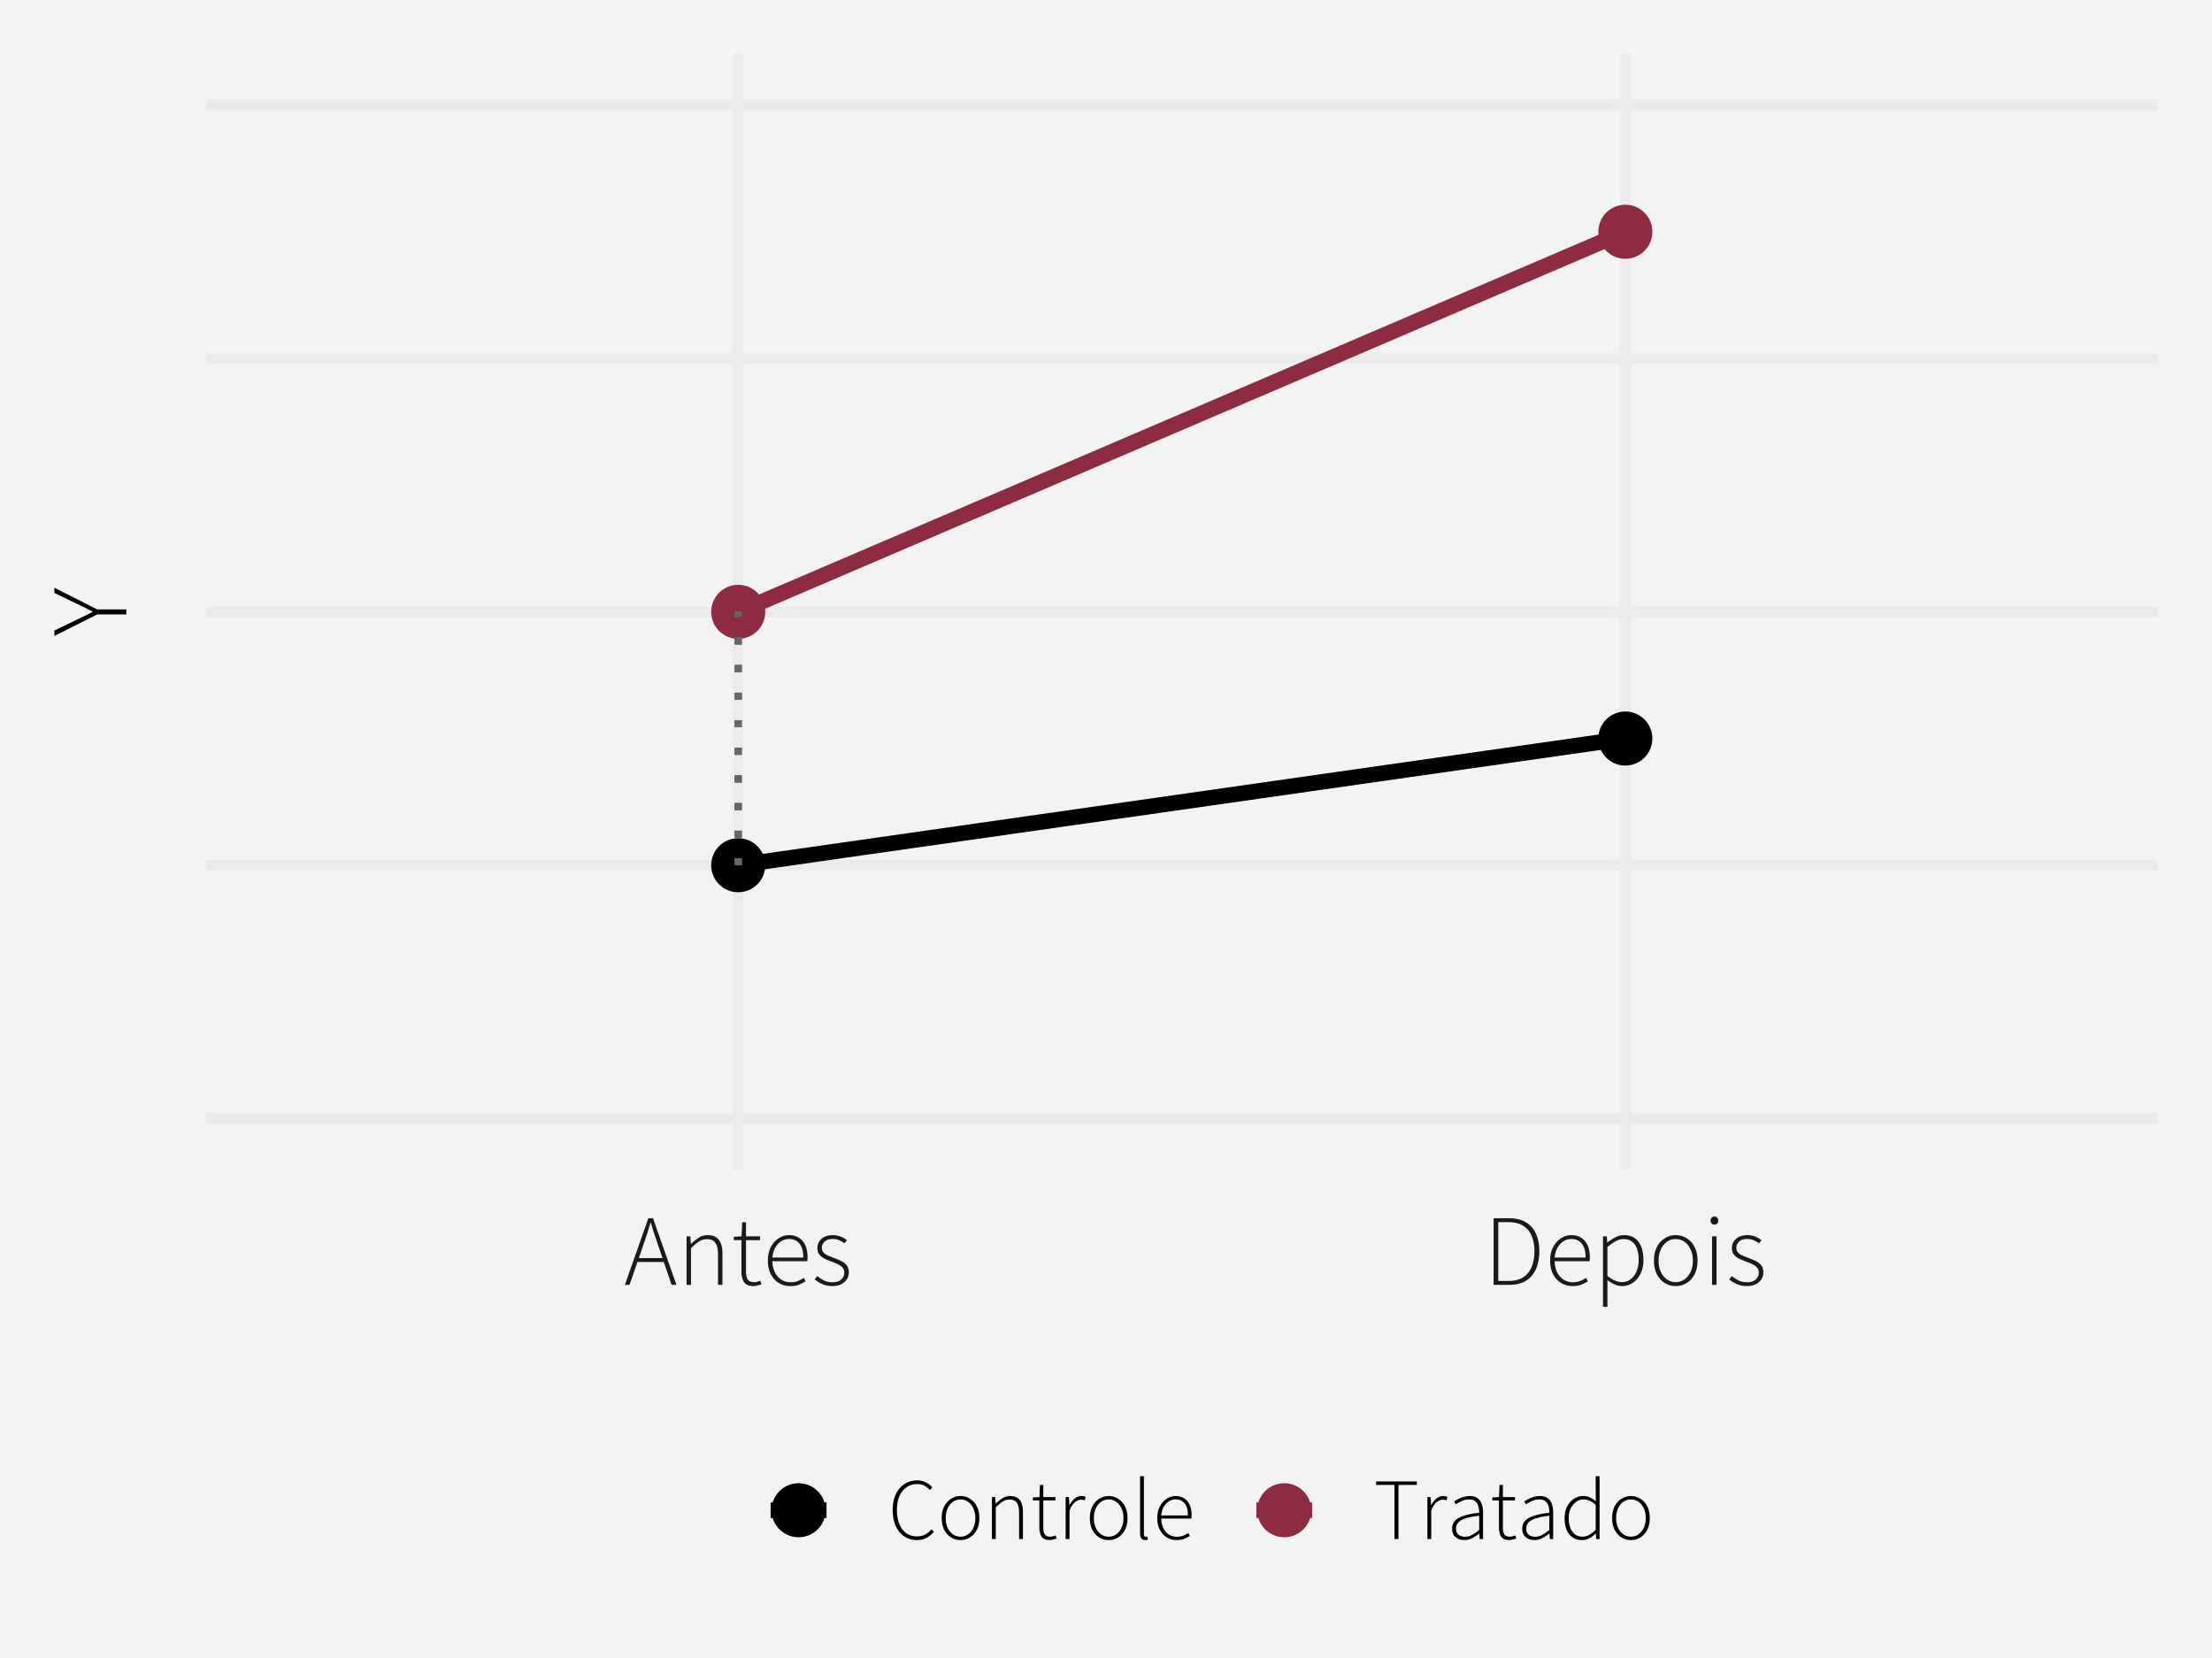 <?xml version="1.0" encoding="UTF-8"?>
<svg xmlns="http://www.w3.org/2000/svg" xmlns:xlink="http://www.w3.org/1999/xlink" width="547" height="410" viewBox="0 0 547 410">
<defs>
<clipPath id="clip-0">
<path clip-rule="nonzero" d="M 50.93 13.449 L 533.551 13.449 L 533.551 289.172 L 50.93 289.172 Z M 50.93 13.449 "/>
</clipPath>
<clipPath id="clip-1">
<path clip-rule="nonzero" d="M 50.93 275 L 533.551 275 L 533.551 278 L 50.93 278 Z M 50.93 275 "/>
</clipPath>
<clipPath id="clip-2">
<path clip-rule="nonzero" d="M 50.93 212 L 533.551 212 L 533.551 216 L 50.93 216 Z M 50.93 212 "/>
</clipPath>
<clipPath id="clip-3">
<path clip-rule="nonzero" d="M 50.93 150 L 533.551 150 L 533.551 153 L 50.93 153 Z M 50.93 150 "/>
</clipPath>
<clipPath id="clip-4">
<path clip-rule="nonzero" d="M 50.93 87 L 533.551 87 L 533.551 90 L 50.93 90 Z M 50.93 87 "/>
</clipPath>
<clipPath id="clip-5">
<path clip-rule="nonzero" d="M 50.93 24 L 533.551 24 L 533.551 28 L 50.93 28 Z M 50.93 24 "/>
</clipPath>
<clipPath id="clip-6">
<path clip-rule="nonzero" d="M 181 13.449 L 184 13.449 L 184 289.172 L 181 289.172 Z M 181 13.449 "/>
</clipPath>
<clipPath id="clip-7">
<path clip-rule="nonzero" d="M 400 13.449 L 404 13.449 L 404 289.172 L 400 289.172 Z M 400 13.449 "/>
</clipPath>
</defs>
<rect x="-54.7" y="-41" width="656.4" height="492" fill="rgb(100%, 100%, 100%)" fill-opacity="1"/>
<rect x="-54.7" y="-41" width="656.4" height="492" fill="rgb(95.294%, 95.294%, 95.294%)" fill-opacity="1"/>
<path fill="none" stroke-width="2.619" stroke-linecap="round" stroke-linejoin="round" stroke="rgb(95.294%, 95.294%, 95.294%)" stroke-opacity="1" stroke-miterlimit="10" d="M 0 410 L 547 410 L 547 0 L 0 0 Z M 0 410 "/>
<g clip-path="url(#clip-0)">
<path fill-rule="nonzero" fill="rgb(95.294%, 95.294%, 95.294%)" fill-opacity="1" stroke-width="2.619" stroke-linecap="round" stroke-linejoin="round" stroke="rgb(95.294%, 95.294%, 95.294%)" stroke-opacity="1" stroke-miterlimit="10" d="M 50.93 289.172 L 533.551 289.172 L 533.551 13.449 L 50.93 13.449 Z M 50.93 289.172 "/>
</g>
<g clip-path="url(#clip-1)">
<path fill="none" stroke-width="2.619" stroke-linecap="butt" stroke-linejoin="round" stroke="rgb(92.157%, 92.157%, 92.157%)" stroke-opacity="1" stroke-miterlimit="10" d="M 50.93 276.641 L 533.551 276.641 "/>
</g>
<g clip-path="url(#clip-2)">
<path fill="none" stroke-width="2.619" stroke-linecap="butt" stroke-linejoin="round" stroke="rgb(92.157%, 92.157%, 92.157%)" stroke-opacity="1" stroke-miterlimit="10" d="M 50.93 213.977 L 533.551 213.977 "/>
</g>
<g clip-path="url(#clip-3)">
<path fill="none" stroke-width="2.619" stroke-linecap="butt" stroke-linejoin="round" stroke="rgb(92.157%, 92.157%, 92.157%)" stroke-opacity="1" stroke-miterlimit="10" d="M 50.93 151.312 L 533.551 151.312 "/>
</g>
<g clip-path="url(#clip-4)">
<path fill="none" stroke-width="2.619" stroke-linecap="butt" stroke-linejoin="round" stroke="rgb(92.157%, 92.157%, 92.157%)" stroke-opacity="1" stroke-miterlimit="10" d="M 50.93 88.648 L 533.551 88.648 "/>
</g>
<g clip-path="url(#clip-5)">
<path fill="none" stroke-width="2.619" stroke-linecap="butt" stroke-linejoin="round" stroke="rgb(92.157%, 92.157%, 92.157%)" stroke-opacity="1" stroke-miterlimit="10" d="M 50.93 25.984 L 533.551 25.984 "/>
</g>
<g clip-path="url(#clip-6)">
<path fill="none" stroke-width="2.619" stroke-linecap="butt" stroke-linejoin="round" stroke="rgb(92.157%, 92.157%, 92.157%)" stroke-opacity="1" stroke-miterlimit="10" d="M 182.555 289.172 L 182.555 13.449 "/>
</g>
<g clip-path="url(#clip-7)">
<path fill="none" stroke-width="2.619" stroke-linecap="butt" stroke-linejoin="round" stroke="rgb(92.157%, 92.157%, 92.157%)" stroke-opacity="1" stroke-miterlimit="10" d="M 401.926 289.172 L 401.926 13.449 "/>
</g>
<path fill="none" stroke-width="3.841" stroke-linecap="butt" stroke-linejoin="round" stroke="rgb(0%, 0%, 0%)" stroke-opacity="1" stroke-miterlimit="10" d="M 182.555 213.977 L 401.926 182.645 "/>
<path fill="none" stroke-width="3.841" stroke-linecap="butt" stroke-linejoin="round" stroke="rgb(56.078%, 16.471%, 26.275%)" stroke-opacity="1" stroke-miterlimit="10" d="M 182.555 151.312 L 401.926 57.316 "/>
<path fill-rule="nonzero" fill="rgb(0%, 0%, 0%)" fill-opacity="1" stroke-width="0.709" stroke-linecap="round" stroke-linejoin="round" stroke="rgb(0%, 0%, 0%)" stroke-opacity="1" stroke-miterlimit="10" d="M 188.883 213.977 C 188.883 217.473 186.047 220.305 182.555 220.305 C 179.059 220.305 176.223 217.473 176.223 213.977 C 176.223 210.48 179.059 207.648 182.555 207.648 C 186.047 207.648 188.883 210.48 188.883 213.977 "/>
<path fill-rule="nonzero" fill="rgb(0%, 0%, 0%)" fill-opacity="1" stroke-width="0.709" stroke-linecap="round" stroke-linejoin="round" stroke="rgb(0%, 0%, 0%)" stroke-opacity="1" stroke-miterlimit="10" d="M 408.254 182.645 C 408.254 186.141 405.422 188.973 401.926 188.973 C 398.43 188.973 395.598 186.141 395.598 182.645 C 395.598 179.148 398.43 176.312 401.926 176.312 C 405.422 176.312 408.254 179.148 408.254 182.645 "/>
<path fill-rule="nonzero" fill="rgb(56.078%, 16.471%, 26.275%)" fill-opacity="1" stroke-width="0.709" stroke-linecap="round" stroke-linejoin="round" stroke="rgb(56.078%, 16.471%, 26.275%)" stroke-opacity="1" stroke-miterlimit="10" d="M 188.883 151.312 C 188.883 154.809 186.047 157.641 182.555 157.641 C 179.059 157.641 176.223 154.809 176.223 151.312 C 176.223 147.816 179.059 144.98 182.555 144.98 C 186.047 144.98 188.883 147.816 188.883 151.312 "/>
<path fill-rule="nonzero" fill="rgb(56.078%, 16.471%, 26.275%)" fill-opacity="1" stroke-width="0.709" stroke-linecap="round" stroke-linejoin="round" stroke="rgb(56.078%, 16.471%, 26.275%)" stroke-opacity="1" stroke-miterlimit="10" d="M 408.254 57.316 C 408.254 60.809 405.422 63.645 401.926 63.645 C 398.43 63.645 395.598 60.809 395.598 57.316 C 395.598 53.82 398.43 50.984 401.926 50.984 C 405.422 50.984 408.254 53.82 408.254 57.316 "/>
<path fill="none" stroke-width="1.707" stroke-linecap="butt" stroke-linejoin="round" stroke="rgb(40%, 40%, 40%)" stroke-opacity="1" stroke-dasharray="1.707 5.121" stroke-miterlimit="10" d="M 182.555 213.977 L 182.555 151.312 "/>
<path fill="none" stroke-width="1.707" stroke-linecap="butt" stroke-linejoin="round" stroke="rgb(40%, 40%, 40%)" stroke-opacity="1" stroke-dasharray="1.707 5.121" stroke-miterlimit="10" d="M 182.555 213.977 L 182.555 151.312 "/>
<path fill="none" stroke-width="1.707" stroke-linecap="butt" stroke-linejoin="round" stroke="rgb(40%, 40%, 40%)" stroke-opacity="1" stroke-dasharray="1.707 5.121" stroke-miterlimit="10" d="M 182.555 213.977 L 182.555 151.312 "/>
<path fill="none" stroke-width="1.707" stroke-linecap="butt" stroke-linejoin="round" stroke="rgb(40%, 40%, 40%)" stroke-opacity="1" stroke-dasharray="1.707 5.121" stroke-miterlimit="10" d="M 182.555 213.977 L 182.555 151.312 "/>
<path fill-rule="nonzero" fill="rgb(10.196%, 10.196%, 10.196%)" fill-opacity="1" d="M 159.027 308.055 L 157.977 311.129 L 163.828 311.129 L 162.777 308.055 L 162.68 307.758 L 162.484 307.18 L 162.289 306.609 L 162.195 306.328 L 162.102 306.051 L 162.012 305.773 L 161.918 305.5 L 161.828 305.227 L 161.738 304.957 L 161.559 304.402 L 161.473 304.121 L 161.383 303.836 L 161.297 303.547 L 161.211 303.254 L 161.125 302.957 L 161.039 302.656 L 160.953 302.352 L 160.852 302.352 L 160.77 302.656 L 160.684 302.957 L 160.598 303.254 L 160.508 303.547 L 160.422 303.836 L 160.336 304.121 L 160.246 304.402 L 160.066 304.957 L 159.977 305.227 L 159.797 305.773 L 159.609 306.328 L 159.516 306.609 L 159.422 306.895 L 159.324 307.18 L 159.129 307.758 Z M 154.527 317.754 L 160.328 301.277 L 161.477 301.277 L 167.277 317.754 L 166.078 317.754 L 164.152 312.102 L 157.629 312.102 L 155.68 317.754 Z M 154.527 317.754 "/>
<path fill-rule="nonzero" fill="rgb(10.196%, 10.196%, 10.196%)" fill-opacity="1" d="M 169.777 317.754 L 169.777 305.754 L 170.727 305.754 L 170.828 307.602 L 170.902 307.602 L 171.09 307.422 L 171.273 307.246 L 171.461 307.078 L 171.652 306.914 L 171.84 306.758 L 172.031 306.609 L 172.223 306.469 L 172.414 306.332 L 172.609 306.203 L 172.805 306.078 L 173.004 305.961 L 173.211 305.852 L 173.422 305.758 L 173.641 305.68 L 173.859 305.609 L 174.086 305.555 L 174.312 305.508 L 174.547 305.477 L 174.785 305.461 L 175.027 305.453 L 175.387 305.465 L 175.73 305.5 L 176.051 305.559 L 176.352 305.637 L 176.633 305.742 L 176.898 305.867 L 177.141 306.016 L 177.363 306.188 L 177.57 306.383 L 177.754 306.602 L 177.926 306.84 L 178.078 307.102 L 178.211 307.387 L 178.328 307.695 L 178.43 308.027 L 178.508 308.387 L 178.57 308.766 L 178.617 309.172 L 178.645 309.602 L 178.652 310.055 L 178.652 317.754 L 177.555 317.754 L 177.555 310.203 L 177.547 309.828 L 177.527 309.473 L 177.496 309.141 L 177.449 308.828 L 177.391 308.535 L 177.32 308.262 L 177.234 308.012 L 177.137 307.777 L 177.027 307.57 L 176.902 307.379 L 176.77 307.203 L 176.617 307.047 L 176.453 306.906 L 176.266 306.785 L 176.066 306.684 L 175.848 306.602 L 175.613 306.535 L 175.359 306.488 L 175.09 306.461 L 174.805 306.453 L 174.59 306.457 L 174.383 306.477 L 174.176 306.504 L 173.977 306.547 L 173.777 306.598 L 173.586 306.66 L 173.395 306.734 L 173.211 306.82 L 173.031 306.918 L 172.852 307.027 L 172.676 307.145 L 172.492 307.27 L 172.309 307.41 L 172.117 307.559 L 171.922 307.723 L 171.723 307.895 L 171.52 308.078 L 171.309 308.277 L 171.098 308.484 L 170.879 308.703 L 170.879 317.754 Z M 169.777 317.754 "/>
<path fill-rule="nonzero" fill="rgb(10.196%, 10.196%, 10.196%)" fill-opacity="1" d="M 186.352 318.055 L 186.016 318.043 L 185.699 318.012 L 185.406 317.965 L 185.133 317.895 L 184.883 317.805 L 184.656 317.691 L 184.453 317.562 L 184.273 317.414 L 184.113 317.242 L 183.977 317.055 L 183.859 316.844 L 183.754 316.621 L 183.66 316.387 L 183.578 316.141 L 183.508 315.883 L 183.453 315.617 L 183.41 315.336 L 183.379 315.047 L 183.359 314.742 L 183.352 314.43 L 183.352 306.703 L 181.477 306.703 L 181.477 305.852 L 183.379 305.754 L 183.527 302.277 L 184.477 302.277 L 184.477 305.754 L 187.953 305.754 L 187.953 306.703 L 184.477 306.703 L 184.477 314.527 L 184.48 314.754 L 184.492 314.969 L 184.516 315.176 L 184.543 315.375 L 184.578 315.566 L 184.621 315.746 L 184.676 315.918 L 184.734 316.082 L 184.801 316.234 L 184.879 316.379 L 184.965 316.512 L 185.07 316.629 L 185.191 316.734 L 185.332 316.828 L 185.484 316.902 L 185.656 316.965 L 185.844 317.016 L 186.047 317.051 L 186.266 317.07 L 186.504 317.078 L 186.574 317.078 L 186.645 317.074 L 186.719 317.07 L 186.867 317.055 L 186.941 317.043 L 187.02 317.027 L 187.094 317.016 L 187.172 316.996 L 187.254 316.977 L 187.336 316.953 L 187.418 316.926 L 187.5 316.902 L 187.578 316.875 L 187.727 316.82 L 187.801 316.789 L 187.867 316.762 L 187.938 316.734 L 188.004 316.703 L 188.305 317.602 L 188.094 317.672 L 187.984 317.703 L 187.773 317.766 L 187.664 317.797 L 187.336 317.879 L 187.227 317.902 L 187.125 317.934 L 187.023 317.957 L 186.93 317.98 L 186.836 318 L 186.746 318.016 L 186.66 318.027 L 186.578 318.039 L 186.5 318.047 Z M 186.352 318.055 "/>
<path fill-rule="nonzero" fill="rgb(10.196%, 10.196%, 10.196%)" fill-opacity="1" d="M 195.43 318.055 L 195.125 318.047 L 194.828 318.023 L 194.535 317.984 L 194.25 317.934 L 193.965 317.867 L 193.688 317.781 L 193.414 317.688 L 193.148 317.574 L 192.887 317.445 L 192.629 317.305 L 192.383 317.148 L 192.148 316.977 L 191.922 316.793 L 191.707 316.598 L 191.504 316.391 L 191.309 316.168 L 191.125 315.934 L 190.949 315.688 L 190.781 315.426 L 190.629 315.152 L 190.484 314.863 L 190.359 314.562 L 190.246 314.25 L 190.148 313.93 L 190.066 313.598 L 190 313.254 L 189.945 312.902 L 189.906 312.539 L 189.887 312.164 L 189.879 311.777 L 189.887 311.391 L 189.906 311.012 L 189.945 310.645 L 190 310.289 L 190.066 309.945 L 190.148 309.613 L 190.246 309.297 L 190.359 308.984 L 190.484 308.688 L 190.629 308.402 L 190.781 308.125 L 190.945 307.859 L 191.117 307.609 L 191.301 307.371 L 191.492 307.148 L 191.691 306.938 L 191.898 306.738 L 192.117 306.555 L 192.344 306.387 L 192.578 306.227 L 192.82 306.082 L 193.062 305.949 L 193.309 305.832 L 193.559 305.73 L 193.809 305.648 L 194.062 305.578 L 194.32 305.523 L 194.578 305.484 L 194.84 305.461 L 195.102 305.453 L 195.523 305.469 L 195.926 305.512 L 196.309 305.582 L 196.676 305.684 L 197.023 305.816 L 197.352 305.977 L 197.66 306.164 L 197.949 306.383 L 198.223 306.629 L 198.477 306.902 L 198.711 307.207 L 198.918 307.531 L 199.102 307.883 L 199.262 308.254 L 199.398 308.652 L 199.508 309.074 L 199.594 309.52 L 199.652 309.992 L 199.691 310.484 L 199.703 311.004 L 199.703 311.094 L 199.699 311.137 L 199.699 311.184 L 199.695 311.227 L 199.695 311.273 L 199.691 311.316 L 199.688 311.363 L 199.684 311.406 L 199.676 311.5 L 199.676 311.543 L 199.672 311.59 L 199.672 311.633 L 199.664 311.68 L 199.66 311.723 L 199.652 311.77 L 199.645 311.812 L 199.637 311.859 L 199.629 311.902 L 191.004 311.902 L 191.012 312.199 L 191.035 312.488 L 191.066 312.773 L 191.105 313.051 L 191.16 313.32 L 191.223 313.586 L 191.297 313.844 L 191.379 314.094 L 191.473 314.34 L 191.578 314.578 L 191.699 314.809 L 191.824 315.027 L 191.961 315.238 L 192.105 315.438 L 192.258 315.629 L 192.422 315.809 L 192.59 315.977 L 192.77 316.137 L 192.957 316.289 L 193.152 316.43 L 193.363 316.555 L 193.574 316.672 L 193.797 316.773 L 194.023 316.859 L 194.258 316.934 L 194.5 316.996 L 194.746 317.043 L 195 317.078 L 195.262 317.098 L 195.527 317.102 L 195.723 317.102 L 195.91 317.09 L 196.094 317.078 L 196.277 317.055 L 196.453 317.027 L 196.625 316.996 L 196.797 316.957 L 196.961 316.91 L 197.121 316.859 L 197.277 316.805 L 197.438 316.742 L 197.594 316.676 L 197.746 316.609 L 197.898 316.535 L 198.047 316.461 L 198.336 316.297 L 198.477 316.211 L 198.617 316.121 L 198.754 316.027 L 199.203 316.879 L 199.062 316.961 L 198.918 317.047 L 198.613 317.211 L 198.461 317.289 L 198.301 317.371 L 197.973 317.527 L 197.801 317.602 L 197.629 317.68 L 197.449 317.75 L 197.262 317.812 L 197.062 317.871 L 196.855 317.918 L 196.641 317.961 L 196.418 317.992 L 196.184 318.02 L 195.941 318.039 L 195.688 318.051 Z M 191.004 311.004 L 198.652 311.004 L 198.645 310.555 L 198.613 310.129 L 198.566 309.727 L 198.5 309.348 L 198.414 308.992 L 198.312 308.656 L 198.188 308.348 L 198.047 308.059 L 197.883 307.793 L 197.703 307.555 L 197.508 307.336 L 197.297 307.141 L 197.074 306.965 L 196.836 306.816 L 196.586 306.691 L 196.32 306.586 L 196.043 306.508 L 195.75 306.449 L 195.445 306.414 L 195.129 306.402 L 194.926 306.41 L 194.723 306.426 L 194.523 306.453 L 194.328 306.492 L 194.133 306.539 L 193.941 306.602 L 193.754 306.672 L 193.566 306.754 L 193.383 306.848 L 193.203 306.953 L 193.031 307.066 L 192.863 307.191 L 192.703 307.324 L 192.547 307.469 L 192.398 307.621 L 192.254 307.785 L 192.113 307.957 L 191.98 308.137 L 191.852 308.328 L 191.727 308.527 L 191.613 308.738 L 191.508 308.957 L 191.41 309.18 L 191.324 309.418 L 191.246 309.66 L 191.18 309.91 L 191.121 310.172 L 191.07 310.441 L 191.031 310.719 Z M 191.004 311.004 "/>
<path fill-rule="nonzero" fill="rgb(10.196%, 10.196%, 10.196%)" fill-opacity="1" d="M 205.852 318.055 L 205.59 318.047 L 205.332 318.035 L 205.074 318.012 L 204.82 317.977 L 204.57 317.934 L 204.324 317.883 L 204.082 317.82 L 203.844 317.75 L 203.609 317.668 L 203.379 317.578 L 203.156 317.477 L 202.941 317.371 L 202.73 317.262 L 202.531 317.148 L 202.336 317.035 L 202.145 316.914 L 201.961 316.793 L 201.785 316.668 L 201.617 316.535 L 201.453 316.402 L 202.102 315.578 L 202.258 315.703 L 202.578 315.938 L 202.738 316.051 L 202.902 316.16 L 203.07 316.266 L 203.238 316.367 L 203.406 316.465 L 203.578 316.562 L 203.754 316.652 L 203.934 316.738 L 204.121 316.816 L 204.316 316.883 L 204.52 316.941 L 204.734 316.992 L 204.957 317.031 L 205.188 317.062 L 205.426 317.086 L 205.672 317.098 L 205.93 317.102 L 206.203 317.098 L 206.461 317.074 L 206.707 317.039 L 206.941 316.992 L 207.16 316.93 L 207.363 316.852 L 207.559 316.762 L 207.734 316.656 L 207.902 316.535 L 208.055 316.402 L 208.191 316.258 L 208.312 316.105 L 208.422 315.949 L 208.516 315.789 L 208.598 315.621 L 208.664 315.453 L 208.711 315.277 L 208.75 315.098 L 208.77 314.914 L 208.777 314.727 L 208.773 314.582 L 208.762 314.438 L 208.738 314.301 L 208.707 314.168 L 208.664 314.039 L 208.617 313.918 L 208.559 313.801 L 208.488 313.688 L 208.414 313.582 L 208.328 313.477 L 208.234 313.379 L 208.141 313.285 L 208.039 313.195 L 207.934 313.105 L 207.707 312.941 L 207.586 312.863 L 207.465 312.789 L 207.336 312.719 L 207.203 312.652 L 207.074 312.59 L 206.809 312.465 L 206.676 312.406 L 206.539 312.348 L 206.406 312.289 L 206.133 312.18 L 205.852 312.078 L 205.492 311.945 L 205.316 311.875 L 205.137 311.805 L 204.961 311.734 L 204.781 311.66 L 204.43 311.512 L 204.254 311.434 L 204.078 311.352 L 203.91 311.27 L 203.75 311.184 L 203.594 311.094 L 203.445 310.996 L 203.305 310.898 L 203.168 310.793 L 203.035 310.684 L 202.91 310.57 L 202.793 310.449 L 202.68 310.328 L 202.574 310.195 L 202.48 310.055 L 202.398 309.906 L 202.324 309.75 L 202.266 309.586 L 202.215 309.414 L 202.176 309.234 L 202.148 309.047 L 202.133 308.855 L 202.129 308.652 L 202.137 308.391 L 202.168 308.141 L 202.215 307.895 L 202.285 307.656 L 202.371 307.43 L 202.48 307.207 L 202.605 306.996 L 202.754 306.789 L 202.918 306.594 L 203.102 306.402 L 203.312 306.223 L 203.539 306.062 L 203.781 305.918 L 204.043 305.797 L 204.32 305.691 L 204.617 305.605 L 204.934 305.539 L 205.262 305.492 L 205.613 305.461 L 205.977 305.453 L 206.172 305.457 L 206.363 305.469 L 206.555 305.484 L 206.746 305.508 L 206.934 305.539 L 207.121 305.578 L 207.305 305.625 L 207.488 305.676 L 207.672 305.738 L 207.852 305.805 L 208.035 305.875 L 208.211 305.953 L 208.383 306.031 L 208.551 306.113 L 208.711 306.203 L 208.863 306.297 L 209.012 306.391 L 209.156 306.492 L 209.297 306.594 L 209.43 306.703 L 208.828 307.477 L 208.703 307.391 L 208.574 307.305 L 208.449 307.223 L 208.32 307.141 L 208.191 307.066 L 208.059 306.992 L 207.93 306.922 L 207.664 306.789 L 207.527 306.727 L 207.391 306.668 L 207.25 306.609 L 207.102 306.562 L 206.953 306.52 L 206.797 306.484 L 206.637 306.457 L 206.473 306.434 L 206.305 306.418 L 206.133 306.406 L 205.953 306.402 L 205.68 306.41 L 205.422 306.43 L 205.18 306.465 L 204.949 306.512 L 204.734 306.57 L 204.535 306.645 L 204.348 306.734 L 204.176 306.836 L 204.02 306.949 L 203.879 307.078 L 203.754 307.215 L 203.645 307.355 L 203.547 307.496 L 203.461 307.641 L 203.391 307.789 L 203.332 307.941 L 203.285 308.098 L 203.254 308.254 L 203.234 308.414 L 203.227 308.578 L 203.23 308.711 L 203.242 308.84 L 203.262 308.965 L 203.289 309.082 L 203.32 309.195 L 203.363 309.309 L 203.41 309.414 L 203.469 309.516 L 203.531 309.609 L 203.602 309.703 L 203.684 309.793 L 203.773 309.879 L 203.863 309.961 L 204.059 310.117 L 204.164 310.188 L 204.273 310.258 L 204.387 310.328 L 204.504 310.391 L 204.629 310.453 L 204.758 310.508 L 205.289 310.727 L 205.426 310.781 L 205.562 310.84 L 205.699 310.895 L 205.84 310.949 L 205.977 311.004 L 206.168 311.074 L 206.355 311.145 L 206.73 311.293 L 206.914 311.367 L 207.102 311.441 L 207.285 311.52 L 207.465 311.594 L 207.648 311.672 L 207.828 311.754 L 208.004 311.836 L 208.176 311.926 L 208.34 312.02 L 208.496 312.117 L 208.648 312.223 L 208.793 312.332 L 208.93 312.449 L 209.059 312.57 L 209.184 312.695 L 209.305 312.828 L 209.418 312.969 L 209.52 313.117 L 209.609 313.277 L 209.688 313.449 L 209.754 313.629 L 209.809 313.816 L 209.848 314.02 L 209.879 314.227 L 209.898 314.449 L 209.902 314.68 L 209.898 314.855 L 209.883 315.031 L 209.859 315.207 L 209.828 315.379 L 209.785 315.547 L 209.73 315.715 L 209.672 315.875 L 209.598 316.039 L 209.52 316.195 L 209.43 316.352 L 209.328 316.5 L 209.223 316.641 L 209.105 316.777 L 208.98 316.91 L 208.848 317.035 L 208.707 317.152 L 208.555 317.27 L 208.395 317.379 L 208.23 317.48 L 208.055 317.578 L 207.867 317.668 L 207.676 317.75 L 207.477 317.82 L 207.27 317.883 L 207.055 317.934 L 206.828 317.977 L 206.598 318.012 L 206.355 318.035 L 206.109 318.047 Z M 205.852 318.055 "/>
<path fill-rule="nonzero" fill="rgb(10.196%, 10.196%, 10.196%)" fill-opacity="1" d="M 369.352 317.754 L 369.352 301.277 L 373.176 301.277 L 373.676 301.289 L 374.16 301.32 L 374.625 301.371 L 375.074 301.441 L 375.5 301.535 L 375.914 301.648 L 376.305 301.781 L 376.68 301.934 L 377.039 302.109 L 377.375 302.305 L 377.699 302.512 L 378.004 302.734 L 378.289 302.977 L 378.559 303.234 L 378.812 303.508 L 379.051 303.801 L 379.27 304.109 L 379.473 304.43 L 379.656 304.77 L 379.828 305.129 L 379.984 305.5 L 380.125 305.887 L 380.246 306.285 L 380.355 306.695 L 380.445 307.121 L 380.52 307.562 L 380.578 308.016 L 380.617 308.48 L 380.645 308.961 L 380.652 309.453 L 380.645 309.945 L 380.617 310.43 L 380.578 310.898 L 380.52 311.352 L 380.445 311.797 L 380.355 312.227 L 380.246 312.648 L 380.125 313.055 L 379.984 313.445 L 379.828 313.828 L 379.656 314.191 L 379.473 314.535 L 379.27 314.867 L 379.051 315.18 L 378.812 315.477 L 378.559 315.762 L 378.289 316.027 L 378.004 316.277 L 377.699 316.512 L 377.375 316.727 L 377.039 316.922 L 376.68 317.098 L 376.309 317.25 L 375.918 317.383 L 375.508 317.496 L 375.082 317.59 L 374.637 317.66 L 374.176 317.711 L 373.699 317.742 L 373.203 317.754 Z M 370.5 316.777 L 373.051 316.777 L 373.492 316.77 L 373.918 316.742 L 374.324 316.695 L 374.715 316.629 L 375.09 316.547 L 375.445 316.445 L 375.785 316.324 L 376.109 316.188 L 376.414 316.027 L 376.703 315.852 L 376.98 315.656 L 377.242 315.445 L 377.488 315.219 L 377.719 314.98 L 377.934 314.727 L 378.133 314.461 L 378.316 314.18 L 378.484 313.887 L 378.641 313.578 L 378.777 313.254 L 378.906 312.918 L 379.02 312.574 L 379.121 312.219 L 379.207 311.852 L 379.281 311.477 L 379.344 311.094 L 379.391 310.699 L 379.426 310.293 L 379.445 309.879 L 379.453 309.453 L 379.445 309.027 L 379.426 308.613 L 379.391 308.211 L 379.344 307.82 L 379.281 307.441 L 379.207 307.07 L 379.121 306.711 L 379.02 306.363 L 378.906 306.027 L 378.777 305.703 L 378.641 305.387 L 378.484 305.082 L 378.316 304.793 L 378.133 304.52 L 377.934 304.258 L 377.719 304.016 L 377.488 303.785 L 377.242 303.566 L 376.98 303.367 L 376.703 303.18 L 376.414 303.004 L 376.109 302.844 L 375.785 302.707 L 375.445 302.586 L 375.09 302.484 L 374.715 302.402 L 374.324 302.336 L 373.918 302.289 L 373.492 302.262 L 373.051 302.254 L 370.5 302.254 Z M 370.5 316.777 "/>
<path fill-rule="nonzero" fill="rgb(10.196%, 10.196%, 10.196%)" fill-opacity="1" d="M 388.875 318.055 L 388.574 318.047 L 388.277 318.023 L 387.984 317.984 L 387.695 317.934 L 387.414 317.867 L 387.137 317.781 L 386.863 317.688 L 386.598 317.574 L 386.332 317.445 L 386.078 317.305 L 385.832 317.148 L 385.598 316.977 L 385.371 316.793 L 385.156 316.598 L 384.953 316.391 L 384.758 316.168 L 384.57 315.934 L 384.395 315.688 L 384.23 315.426 L 384.078 315.152 L 383.934 314.863 L 383.805 314.562 L 383.695 314.25 L 383.598 313.93 L 383.516 313.598 L 383.445 313.254 L 383.395 312.902 L 383.355 312.539 L 383.332 312.164 L 383.328 311.777 L 383.332 311.391 L 383.355 311.012 L 383.395 310.645 L 383.445 310.289 L 383.516 309.945 L 383.598 309.613 L 383.695 309.297 L 383.805 308.984 L 383.934 308.688 L 384.078 308.402 L 384.23 308.125 L 384.395 307.859 L 384.566 307.609 L 384.75 307.371 L 384.938 307.148 L 385.137 306.938 L 385.348 306.738 L 385.562 306.555 L 385.789 306.387 L 386.027 306.227 L 386.27 306.082 L 386.512 305.949 L 386.758 305.832 L 387.008 305.73 L 387.258 305.648 L 387.512 305.578 L 387.77 305.523 L 388.027 305.484 L 388.289 305.461 L 388.551 305.453 L 388.973 305.469 L 389.375 305.512 L 389.758 305.582 L 390.125 305.684 L 390.469 305.816 L 390.797 305.977 L 391.109 306.164 L 391.398 306.383 L 391.672 306.629 L 391.926 306.902 L 392.16 307.207 L 392.367 307.531 L 392.551 307.883 L 392.711 308.254 L 392.844 308.652 L 392.957 309.074 L 393.043 309.52 L 393.102 309.992 L 393.141 310.484 L 393.152 311.004 L 393.152 311.094 L 393.148 311.137 L 393.148 311.184 L 393.145 311.227 L 393.141 311.273 L 393.141 311.316 L 393.137 311.363 L 393.133 311.406 L 393.125 311.453 L 393.125 311.543 L 393.121 311.59 L 393.117 311.633 L 393.113 311.68 L 393.109 311.723 L 393.102 311.77 L 393.094 311.812 L 393.086 311.859 L 393.078 311.902 L 384.453 311.902 L 384.461 312.199 L 384.484 312.488 L 384.516 312.773 L 384.555 313.051 L 384.609 313.32 L 384.672 313.586 L 384.742 313.844 L 384.828 314.094 L 384.922 314.34 L 385.027 314.578 L 385.145 314.809 L 385.273 315.027 L 385.41 315.238 L 385.555 315.438 L 385.707 315.629 L 385.871 315.809 L 386.039 315.977 L 386.219 316.137 L 386.406 316.289 L 386.602 316.43 L 386.809 316.555 L 387.023 316.672 L 387.246 316.773 L 387.473 316.859 L 387.707 316.934 L 387.949 316.996 L 388.195 317.043 L 388.449 317.078 L 388.711 317.098 L 388.977 317.102 L 389.168 317.102 L 389.359 317.09 L 389.543 317.078 L 389.723 317.055 L 389.902 317.027 L 390.074 316.996 L 390.242 316.957 L 390.41 316.91 L 390.57 316.859 L 390.727 316.805 L 390.887 316.742 L 391.043 316.676 L 391.195 316.609 L 391.348 316.535 L 391.496 316.461 L 391.785 316.297 L 391.926 316.211 L 392.066 316.121 L 392.203 316.027 L 392.652 316.879 L 392.508 316.961 L 392.363 317.047 L 392.215 317.129 L 392.062 317.211 L 391.906 317.289 L 391.75 317.371 L 391.586 317.449 L 391.418 317.527 L 391.25 317.602 L 391.078 317.68 L 390.898 317.75 L 390.707 317.812 L 390.512 317.871 L 390.305 317.918 L 390.09 317.961 L 389.863 317.992 L 389.633 318.02 L 389.387 318.039 L 389.137 318.051 Z M 384.453 311.004 L 392.102 311.004 L 392.094 310.555 L 392.062 310.129 L 392.016 309.727 L 391.949 309.348 L 391.863 308.992 L 391.758 308.656 L 391.637 308.348 L 391.492 308.059 L 391.332 307.793 L 391.152 307.555 L 390.953 307.336 L 390.746 307.141 L 390.52 306.965 L 390.285 306.816 L 390.031 306.691 L 389.77 306.586 L 389.492 306.508 L 389.199 306.449 L 388.895 306.414 L 388.578 306.402 L 388.371 306.41 L 388.172 306.426 L 387.973 306.453 L 387.777 306.492 L 387.582 306.539 L 387.391 306.602 L 387.203 306.672 L 387.016 306.754 L 386.832 306.848 L 386.652 306.953 L 386.48 307.066 L 386.312 307.191 L 386.152 307.324 L 385.996 307.469 L 385.844 307.621 L 385.699 307.785 L 385.562 307.957 L 385.426 308.137 L 385.301 308.328 L 385.176 308.527 L 385.062 308.738 L 384.957 308.957 L 384.859 309.18 L 384.773 309.418 L 384.695 309.66 L 384.629 309.91 L 384.57 310.172 L 384.52 310.441 L 384.48 310.719 Z M 384.453 311.004 "/>
<path fill-rule="nonzero" fill="rgb(10.196%, 10.196%, 10.196%)" fill-opacity="1" d="M 396.402 323.18 L 396.402 305.754 L 397.352 305.754 L 397.453 307.254 L 397.527 307.254 L 397.703 307.113 L 397.883 306.98 L 398.066 306.848 L 398.254 306.719 L 398.445 306.59 L 398.836 306.348 L 399.242 306.113 L 399.453 306.004 L 399.66 305.898 L 399.875 305.805 L 400.086 305.723 L 400.301 305.652 L 400.516 305.59 L 400.73 305.543 L 400.945 305.504 L 401.164 305.477 L 401.383 305.457 L 401.602 305.453 L 402.07 305.469 L 402.512 305.52 L 402.934 305.605 L 403.328 305.723 L 403.703 305.871 L 404.051 306.055 L 404.375 306.273 L 404.672 306.523 L 404.949 306.809 L 405.203 307.129 L 405.43 307.469 L 405.633 307.836 L 405.812 308.223 L 405.969 308.633 L 406.102 309.066 L 406.211 309.523 L 406.293 310 L 406.352 310.504 L 406.391 311.031 L 406.402 311.578 L 406.395 311.977 L 406.371 312.363 L 406.332 312.742 L 406.281 313.105 L 406.215 313.461 L 406.133 313.801 L 406.035 314.133 L 405.922 314.449 L 405.793 314.758 L 405.652 315.055 L 405.5 315.336 L 405.344 315.605 L 405.172 315.863 L 404.996 316.105 L 404.809 316.336 L 404.609 316.551 L 404.402 316.754 L 404.188 316.941 L 403.961 317.117 L 403.727 317.277 L 403.484 317.426 L 403.238 317.559 L 402.984 317.672 L 402.73 317.773 L 402.469 317.859 L 402.207 317.93 L 401.938 317.984 L 401.664 318.023 L 401.383 318.047 L 401.102 318.055 L 400.93 318.051 L 400.758 318.039 L 400.586 318.02 L 400.414 317.992 L 400.238 317.961 L 400.062 317.918 L 399.887 317.871 L 399.711 317.812 L 399.531 317.75 L 399.352 317.68 L 399.172 317.594 L 398.988 317.508 L 398.809 317.41 L 398.625 317.309 L 398.438 317.203 L 398.254 317.09 L 398.066 316.973 L 397.879 316.848 L 397.691 316.715 L 397.5 316.578 L 397.5 323.18 Z M 401.051 317.078 L 401.293 317.07 L 401.531 317.051 L 401.758 317.016 L 401.984 316.965 L 402.203 316.902 L 402.414 316.828 L 402.621 316.734 L 402.82 316.629 L 403.012 316.512 L 403.203 316.379 L 403.387 316.234 L 403.562 316.078 L 403.734 315.91 L 403.895 315.734 L 404.047 315.547 L 404.188 315.348 L 404.324 315.141 L 404.449 314.922 L 404.566 314.691 L 404.676 314.453 L 404.781 314.199 L 404.875 313.938 L 404.957 313.668 L 405.027 313.395 L 405.09 313.109 L 405.137 312.816 L 405.176 312.52 L 405.203 312.215 L 405.223 311.898 L 405.227 311.578 L 405.223 311.285 L 405.211 311 L 405.191 310.723 L 405.168 310.449 L 405.133 310.184 L 405.09 309.926 L 405.043 309.672 L 404.988 309.426 L 404.922 309.188 L 404.852 308.953 L 404.773 308.723 L 404.684 308.504 L 404.582 308.293 L 404.477 308.094 L 404.359 307.902 L 404.23 307.723 L 404.094 307.555 L 403.949 307.395 L 403.793 307.242 L 403.625 307.102 L 403.457 306.977 L 403.273 306.859 L 403.082 306.758 L 402.879 306.672 L 402.664 306.598 L 402.438 306.535 L 402.203 306.488 L 401.953 306.457 L 401.695 306.434 L 401.426 306.43 L 401.246 306.434 L 401.062 306.449 L 400.879 306.477 L 400.695 306.512 L 400.508 306.559 L 400.32 306.617 L 400.129 306.684 L 399.938 306.766 L 399.746 306.852 L 399.551 306.953 L 399.359 307.059 L 399.164 307.172 L 398.969 307.293 L 398.766 307.426 L 398.562 307.566 L 398.359 307.715 L 398.148 307.875 L 397.934 308.043 L 397.719 308.219 L 397.5 308.402 L 397.5 315.527 L 397.707 315.691 L 397.906 315.848 L 398.105 315.992 L 398.301 316.129 L 398.496 316.254 L 398.688 316.367 L 398.875 316.473 L 399.062 316.566 L 399.246 316.652 L 399.426 316.727 L 399.609 316.793 L 399.789 316.855 L 399.961 316.906 L 400.129 316.953 L 400.297 316.992 L 400.457 317.023 L 400.609 317.047 L 400.762 317.062 L 400.91 317.074 Z M 401.051 317.078 "/>
<path fill-rule="nonzero" fill="rgb(10.196%, 10.196%, 10.196%)" fill-opacity="1" d="M 414.375 318.055 L 414.094 318.047 L 413.812 318.023 L 413.539 317.988 L 413.27 317.938 L 413 317.871 L 412.738 317.793 L 412.48 317.699 L 412.223 317.59 L 411.973 317.465 L 411.727 317.328 L 411.484 317.172 L 411.254 317.004 L 411.035 316.82 L 410.824 316.625 L 410.621 316.414 L 410.426 316.195 L 410.246 315.961 L 410.07 315.711 L 409.906 315.453 L 409.75 315.18 L 409.609 314.887 L 409.48 314.586 L 409.367 314.273 L 409.27 313.949 L 409.188 313.617 L 409.121 313.27 L 409.07 312.914 L 409.031 312.547 L 409.008 312.168 L 409 311.777 L 409.008 311.379 L 409.031 310.992 L 409.07 310.621 L 409.121 310.258 L 409.188 309.91 L 409.27 309.574 L 409.367 309.25 L 409.48 308.938 L 409.609 308.641 L 409.75 308.352 L 409.906 308.074 L 410.07 307.812 L 410.246 307.562 L 410.426 307.324 L 410.621 307.102 L 410.824 306.895 L 411.035 306.703 L 411.254 306.52 L 411.484 306.355 L 411.727 306.203 L 411.973 306.062 L 412.223 305.934 L 412.48 305.82 L 412.738 305.723 L 413 305.641 L 413.27 305.574 L 413.539 305.52 L 413.812 305.484 L 414.094 305.461 L 414.375 305.453 L 414.664 305.461 L 414.949 305.484 L 415.227 305.52 L 415.5 305.574 L 415.77 305.641 L 416.035 305.723 L 416.297 305.82 L 416.551 305.934 L 416.805 306.062 L 417.051 306.203 L 417.293 306.355 L 417.523 306.52 L 417.742 306.703 L 417.957 306.895 L 418.156 307.102 L 418.352 307.324 L 418.535 307.562 L 418.707 307.812 L 418.871 308.074 L 419.027 308.352 L 419.168 308.641 L 419.297 308.938 L 419.41 309.25 L 419.508 309.574 L 419.59 309.91 L 419.656 310.258 L 419.707 310.621 L 419.746 310.992 L 419.77 311.379 L 419.777 311.777 L 419.77 312.168 L 419.746 312.547 L 419.707 312.914 L 419.656 313.27 L 419.59 313.617 L 419.508 313.949 L 419.41 314.273 L 419.297 314.586 L 419.168 314.887 L 419.027 315.18 L 418.871 315.453 L 418.707 315.711 L 418.535 315.961 L 418.352 316.195 L 418.156 316.414 L 417.957 316.625 L 417.742 316.82 L 417.523 317.004 L 417.293 317.172 L 417.051 317.328 L 416.805 317.465 L 416.551 317.59 L 416.297 317.699 L 416.035 317.793 L 415.77 317.871 L 415.5 317.938 L 415.227 317.988 L 414.949 318.023 L 414.664 318.047 Z M 414.375 317.078 L 414.617 317.07 L 414.855 317.051 L 415.086 317.016 L 415.312 316.969 L 415.531 316.91 L 415.746 316.836 L 415.957 316.746 L 416.16 316.645 L 416.359 316.531 L 416.551 316.402 L 416.738 316.262 L 416.914 316.113 L 417.086 315.953 L 417.246 315.781 L 417.402 315.602 L 417.547 315.414 L 417.684 315.215 L 417.816 315.004 L 417.938 314.781 L 418.051 314.555 L 418.16 314.309 L 418.258 314.059 L 418.344 313.801 L 418.418 313.531 L 418.484 313.258 L 418.535 312.977 L 418.574 312.688 L 418.602 312.395 L 418.621 312.09 L 418.625 311.777 L 418.621 311.461 L 418.602 311.152 L 418.574 310.855 L 418.535 310.562 L 418.484 310.277 L 418.418 310.004 L 418.344 309.734 L 418.258 309.473 L 418.16 309.223 L 418.051 308.977 L 417.938 308.742 L 417.816 308.52 L 417.684 308.305 L 417.547 308.102 L 417.402 307.91 L 417.246 307.727 L 417.086 307.555 L 416.914 307.395 L 416.738 307.242 L 416.551 307.102 L 416.359 306.977 L 416.16 306.859 L 415.957 306.758 L 415.746 306.672 L 415.531 306.598 L 415.312 306.535 L 415.086 306.488 L 414.855 306.457 L 414.617 306.434 L 414.375 306.43 L 414.141 306.434 L 413.906 306.457 L 413.676 306.488 L 413.453 306.535 L 413.234 306.598 L 413.016 306.672 L 412.809 306.758 L 412.602 306.859 L 412.398 306.977 L 412.203 307.102 L 412.016 307.242 L 411.836 307.395 L 411.668 307.555 L 411.504 307.727 L 411.352 307.91 L 411.207 308.102 L 411.066 308.305 L 410.938 308.52 L 410.816 308.742 L 410.703 308.977 L 410.598 309.223 L 410.504 309.473 L 410.422 309.734 L 410.348 310.004 L 410.289 310.277 L 410.238 310.562 L 410.199 310.855 L 410.172 311.152 L 410.156 311.461 L 410.152 311.777 L 410.156 312.09 L 410.172 312.395 L 410.199 312.688 L 410.238 312.977 L 410.289 313.258 L 410.348 313.531 L 410.422 313.801 L 410.504 314.059 L 410.598 314.309 L 410.703 314.555 L 410.816 314.781 L 410.938 315.004 L 411.066 315.215 L 411.207 315.414 L 411.352 315.602 L 411.504 315.781 L 411.668 315.953 L 411.836 316.113 L 412.016 316.262 L 412.203 316.402 L 412.398 316.531 L 412.602 316.645 L 412.809 316.746 L 413.016 316.836 L 413.234 316.91 L 413.453 316.969 L 413.676 317.016 L 413.906 317.051 L 414.141 317.07 Z M 414.375 317.078 "/>
<path fill-rule="nonzero" fill="rgb(10.196%, 10.196%, 10.196%)" fill-opacity="1" d="M 423.375 317.754 L 423.375 305.754 L 424.477 305.754 L 424.477 317.754 Z M 423.953 302.852 L 423.871 302.852 L 423.797 302.844 L 423.723 302.828 L 423.652 302.809 L 423.582 302.785 L 423.516 302.754 L 423.453 302.719 L 423.391 302.676 L 423.332 302.629 L 423.277 302.578 L 423.223 302.52 L 423.176 302.461 L 423.137 302.395 L 423.102 302.328 L 423.07 302.254 L 423.047 302.176 L 423.027 302.094 L 423.012 302.012 L 423.004 301.922 L 423 301.828 L 423.004 301.746 L 423.012 301.664 L 423.027 301.586 L 423.047 301.512 L 423.07 301.441 L 423.102 301.371 L 423.137 301.309 L 423.176 301.246 L 423.223 301.184 L 423.332 301.074 L 423.391 301.027 L 423.453 300.988 L 423.516 300.953 L 423.582 300.922 L 423.652 300.898 L 423.723 300.879 L 423.797 300.863 L 423.871 300.855 L 423.953 300.852 L 424.035 300.855 L 424.113 300.863 L 424.191 300.879 L 424.262 300.898 L 424.332 300.922 L 424.398 300.953 L 424.461 300.988 L 424.52 301.027 L 424.574 301.074 L 424.625 301.129 L 424.68 301.184 L 424.727 301.246 L 424.766 301.309 L 424.801 301.371 L 424.832 301.441 L 424.859 301.512 L 424.875 301.586 L 424.891 301.664 L 424.898 301.746 L 424.902 301.828 L 424.898 301.922 L 424.891 302.012 L 424.859 302.176 L 424.832 302.254 L 424.801 302.328 L 424.766 302.395 L 424.727 302.461 L 424.68 302.52 L 424.625 302.578 L 424.574 302.629 L 424.52 302.676 L 424.461 302.719 L 424.398 302.754 L 424.332 302.785 L 424.262 302.809 L 424.191 302.828 L 424.113 302.844 L 424.035 302.852 Z M 423.953 302.852 "/>
<path fill-rule="nonzero" fill="rgb(10.196%, 10.196%, 10.196%)" fill-opacity="1" d="M 432 318.055 L 431.738 318.047 L 431.477 318.035 L 431.223 318.012 L 430.969 317.977 L 430.719 317.934 L 430.473 317.883 L 430.23 317.82 L 429.992 317.75 L 429.758 317.668 L 429.527 317.578 L 429.305 317.477 L 429.09 317.371 L 428.879 317.262 L 428.68 317.148 L 428.484 317.035 L 428.293 316.914 L 428.109 316.793 L 427.934 316.668 L 427.766 316.535 L 427.602 316.402 L 428.25 315.578 L 428.406 315.703 L 428.727 315.938 L 428.887 316.051 L 429.051 316.16 L 429.219 316.266 L 429.387 316.367 L 429.555 316.465 L 429.727 316.562 L 429.902 316.652 L 430.082 316.738 L 430.27 316.816 L 430.465 316.883 L 430.668 316.941 L 430.883 316.992 L 431.105 317.031 L 431.336 317.062 L 431.574 317.086 L 431.82 317.098 L 432.078 317.102 L 432.352 317.098 L 432.609 317.074 L 432.855 317.039 L 433.09 316.992 L 433.309 316.93 L 433.512 316.852 L 433.707 316.762 L 433.883 316.656 L 434.051 316.535 L 434.203 316.402 L 434.34 316.258 L 434.461 316.105 L 434.57 315.949 L 434.664 315.789 L 434.746 315.621 L 434.809 315.453 L 434.859 315.277 L 434.898 315.098 L 434.918 314.914 L 434.926 314.727 L 434.922 314.582 L 434.91 314.438 L 434.887 314.301 L 434.855 314.168 L 434.812 314.039 L 434.766 313.918 L 434.707 313.801 L 434.637 313.688 L 434.562 313.582 L 434.477 313.477 L 434.383 313.379 L 434.289 313.285 L 434.188 313.195 L 434.082 313.105 L 433.855 312.941 L 433.734 312.863 L 433.613 312.789 L 433.484 312.719 L 433.352 312.652 L 433.223 312.59 L 432.957 312.465 L 432.824 312.406 L 432.688 312.348 L 432.555 312.289 L 432.281 312.18 L 432 312.078 L 431.641 311.945 L 431.465 311.875 L 431.285 311.805 L 431.109 311.734 L 430.93 311.66 L 430.578 311.512 L 430.402 311.434 L 430.227 311.352 L 430.059 311.27 L 429.898 311.184 L 429.742 311.094 L 429.594 310.996 L 429.453 310.898 L 429.312 310.793 L 429.184 310.684 L 429.059 310.57 L 428.938 310.449 L 428.828 310.328 L 428.723 310.195 L 428.629 310.055 L 428.547 309.906 L 428.473 309.75 L 428.414 309.586 L 428.363 309.414 L 428.324 309.234 L 428.297 309.047 L 428.281 308.855 L 428.277 308.652 L 428.285 308.391 L 428.316 308.141 L 428.363 307.895 L 428.434 307.656 L 428.52 307.43 L 428.629 307.207 L 428.754 306.996 L 428.902 306.789 L 429.066 306.594 L 429.25 306.402 L 429.461 306.223 L 429.688 306.062 L 429.93 305.918 L 430.191 305.797 L 430.469 305.691 L 430.766 305.605 L 431.082 305.539 L 431.41 305.492 L 431.762 305.461 L 432.125 305.453 L 432.32 305.457 L 432.512 305.469 L 432.703 305.484 L 432.895 305.508 L 433.082 305.539 L 433.27 305.578 L 433.453 305.625 L 433.637 305.676 L 433.82 305.738 L 434 305.805 L 434.184 305.875 L 434.359 305.953 L 434.531 306.031 L 434.699 306.113 L 434.859 306.203 L 435.012 306.297 L 435.16 306.391 L 435.305 306.492 L 435.445 306.594 L 435.578 306.703 L 434.977 307.477 L 434.852 307.391 L 434.723 307.305 L 434.598 307.223 L 434.469 307.141 L 434.34 307.066 L 434.207 306.992 L 434.078 306.922 L 433.812 306.789 L 433.676 306.727 L 433.539 306.668 L 433.398 306.609 L 433.25 306.562 L 433.102 306.52 L 432.945 306.484 L 432.785 306.457 L 432.621 306.434 L 432.453 306.418 L 432.277 306.406 L 432.102 306.402 L 431.828 306.41 L 431.57 306.43 L 431.328 306.465 L 431.098 306.512 L 430.883 306.57 L 430.684 306.645 L 430.496 306.734 L 430.324 306.836 L 430.168 306.949 L 430.027 307.078 L 429.902 307.215 L 429.793 307.355 L 429.695 307.496 L 429.609 307.641 L 429.539 307.789 L 429.48 307.941 L 429.434 308.098 L 429.402 308.254 L 429.383 308.414 L 429.375 308.578 L 429.379 308.711 L 429.391 308.84 L 429.41 308.965 L 429.438 309.082 L 429.469 309.195 L 429.512 309.309 L 429.559 309.414 L 429.617 309.516 L 429.68 309.609 L 429.75 309.703 L 429.832 309.793 L 429.922 309.879 L 430.012 309.961 L 430.207 310.117 L 430.312 310.188 L 430.422 310.258 L 430.535 310.328 L 430.652 310.391 L 430.777 310.453 L 430.906 310.508 L 431.438 310.727 L 431.574 310.781 L 431.711 310.84 L 431.848 310.895 L 431.988 310.949 L 432.125 311.004 L 432.316 311.074 L 432.504 311.145 L 432.879 311.293 L 433.062 311.367 L 433.25 311.441 L 433.434 311.52 L 433.613 311.594 L 433.797 311.672 L 433.977 311.754 L 434.152 311.836 L 434.324 311.926 L 434.488 312.02 L 434.645 312.117 L 434.797 312.223 L 434.938 312.332 L 435.078 312.449 L 435.207 312.57 L 435.332 312.695 L 435.453 312.828 L 435.566 312.969 L 435.668 313.117 L 435.758 313.277 L 435.836 313.449 L 435.902 313.629 L 435.957 313.816 L 435.996 314.02 L 436.027 314.227 L 436.047 314.449 L 436.051 314.68 L 436.047 314.855 L 436.031 315.031 L 436.008 315.207 L 435.977 315.379 L 435.934 315.547 L 435.879 315.715 L 435.82 315.875 L 435.746 316.039 L 435.668 316.195 L 435.578 316.352 L 435.477 316.5 L 435.371 316.641 L 435.254 316.777 L 435.129 316.91 L 434.996 317.035 L 434.852 317.152 L 434.703 317.27 L 434.543 317.379 L 434.379 317.48 L 434.203 317.578 L 434.016 317.668 L 433.824 317.75 L 433.625 317.82 L 433.418 317.883 L 433.203 317.934 L 432.977 317.977 L 432.746 318.012 L 432.504 318.035 L 432.258 318.047 Z M 432 318.055 "/>
<path fill-rule="nonzero" fill="rgb(0%, 0%, 0%)" fill-opacity="1" d="M 31.242 151.945 L 24.035 151.945 L 13.449 157.266 L 13.449 155.941 L 19.012 153.242 L 19.207 153.148 L 19.398 153.059 L 19.594 152.965 L 19.785 152.875 L 19.977 152.781 L 20.168 152.691 L 20.359 152.598 L 20.551 152.508 L 20.738 152.414 L 20.93 152.324 L 21.117 152.23 L 21.691 151.949 L 22.277 151.656 L 22.477 151.555 L 22.672 151.453 L 22.871 151.352 L 22.871 151.242 L 22.672 151.141 L 22.477 151.039 L 22.277 150.938 L 22.082 150.84 L 21.691 150.637 L 21.117 150.344 L 20.93 150.246 L 20.738 150.148 L 20.551 150.055 L 20.359 149.957 L 20.168 149.863 L 19.977 149.773 L 19.785 149.68 L 19.594 149.59 L 19.398 149.504 L 19.207 149.414 L 19.012 149.328 L 13.449 146.629 L 13.449 145.359 L 24.035 150.703 L 31.242 150.703 Z M 31.242 151.945 "/>
<path fill="none" stroke-width="3.841" stroke-linecap="butt" stroke-linejoin="round" stroke="rgb(0%, 0%, 0%)" stroke-opacity="1" stroke-miterlimit="10" d="M 190.566 373.488 L 204.391 373.488 "/>
<path fill-rule="nonzero" fill="rgb(0%, 0%, 0%)" fill-opacity="1" stroke-width="0.709" stroke-linecap="round" stroke-linejoin="round" stroke="rgb(0%, 0%, 0%)" stroke-opacity="1" stroke-miterlimit="10" d="M 203.805 373.488 C 203.805 376.984 200.973 379.816 197.477 379.816 C 193.98 379.816 191.148 376.984 191.148 373.488 C 191.148 369.992 193.98 367.16 197.477 367.16 C 200.973 367.16 203.805 369.992 203.805 373.488 "/>
<path fill="none" stroke-width="3.841" stroke-linecap="butt" stroke-linejoin="round" stroke="rgb(56.078%, 16.471%, 26.275%)" stroke-opacity="1" stroke-miterlimit="10" d="M 310.668 373.488 L 324.492 373.488 "/>
<path fill-rule="nonzero" fill="rgb(56.078%, 16.471%, 26.275%)" fill-opacity="1" stroke-width="0.709" stroke-linecap="round" stroke-linejoin="round" stroke="rgb(56.078%, 16.471%, 26.275%)" stroke-opacity="1" stroke-miterlimit="10" d="M 323.91 373.488 C 323.91 376.984 321.074 379.816 317.582 379.816 C 314.086 379.816 311.25 376.984 311.25 373.488 C 311.25 369.992 314.086 367.16 317.582 367.16 C 321.074 367.16 323.91 369.992 323.91 373.488 "/>
<path fill-rule="nonzero" fill="rgb(0%, 0%, 0%)" fill-opacity="1" d="M 226.715 380.867 L 226.371 380.855 L 226.031 380.828 L 225.703 380.785 L 225.379 380.719 L 225.062 380.637 L 224.758 380.539 L 224.457 380.422 L 224.164 380.285 L 223.883 380.129 L 223.605 379.957 L 223.344 379.77 L 223.094 379.566 L 222.855 379.348 L 222.629 379.113 L 222.414 378.863 L 222.207 378.598 L 222.016 378.316 L 221.836 378.023 L 221.668 377.711 L 221.512 377.387 L 221.367 377.051 L 221.238 376.699 L 221.125 376.336 L 221.027 375.961 L 220.945 375.574 L 220.875 375.176 L 220.824 374.762 L 220.785 374.34 L 220.762 373.902 L 220.754 373.457 L 220.762 373.008 L 220.785 372.574 L 220.824 372.152 L 220.875 371.742 L 220.945 371.344 L 221.027 370.961 L 221.125 370.59 L 221.238 370.23 L 221.367 369.883 L 221.512 369.547 L 221.672 369.227 L 221.844 368.922 L 222.031 368.629 L 222.227 368.355 L 222.434 368.094 L 222.652 367.848 L 222.887 367.617 L 223.129 367.402 L 223.383 367.203 L 223.648 367.02 L 223.926 366.848 L 224.211 366.691 L 224.508 366.559 L 224.809 366.438 L 225.125 366.34 L 225.445 366.258 L 225.777 366.195 L 226.117 366.148 L 226.465 366.121 L 226.824 366.113 L 227.07 366.117 L 227.312 366.133 L 227.547 366.16 L 227.777 366.195 L 228 366.242 L 228.219 366.301 L 228.43 366.367 L 228.637 366.445 L 228.836 366.531 L 229.027 366.633 L 229.215 366.734 L 229.391 366.844 L 229.562 366.957 L 229.727 367.07 L 229.879 367.188 L 230.027 367.309 L 230.168 367.43 L 230.301 367.559 L 230.422 367.688 L 230.539 367.82 L 229.957 368.488 L 229.836 368.355 L 229.715 368.23 L 229.59 368.113 L 229.457 367.996 L 229.324 367.891 L 229.188 367.785 L 229.043 367.688 L 228.898 367.598 L 228.75 367.512 L 228.594 367.43 L 228.438 367.352 L 228.277 367.281 L 228.109 367.223 L 227.941 367.168 L 227.77 367.121 L 227.594 367.086 L 227.41 367.055 L 227.227 367.035 L 227.039 367.023 L 226.848 367.02 L 226.539 367.027 L 226.238 367.051 L 225.949 367.09 L 225.668 367.148 L 225.395 367.219 L 225.129 367.309 L 224.871 367.41 L 224.621 367.531 L 224.379 367.668 L 224.145 367.82 L 223.926 367.98 L 223.715 368.156 L 223.516 368.344 L 223.328 368.547 L 223.148 368.766 L 222.977 368.992 L 222.816 369.234 L 222.668 369.492 L 222.527 369.762 L 222.395 370.043 L 222.281 370.336 L 222.18 370.637 L 222.086 370.949 L 222.008 371.273 L 221.941 371.609 L 221.887 371.957 L 221.848 372.316 L 221.816 372.684 L 221.797 373.066 L 221.793 373.457 L 221.797 373.844 L 221.816 374.223 L 221.848 374.59 L 221.887 374.949 L 221.941 375.297 L 222.008 375.637 L 222.086 375.965 L 222.18 376.285 L 222.281 376.594 L 222.395 376.891 L 222.523 377.18 L 222.656 377.453 L 222.805 377.711 L 222.961 377.957 L 223.125 378.191 L 223.301 378.414 L 223.488 378.617 L 223.684 378.812 L 223.887 378.992 L 224.102 379.16 L 224.332 379.312 L 224.566 379.445 L 224.812 379.566 L 225.066 379.672 L 225.328 379.758 L 225.598 379.832 L 225.875 379.887 L 226.164 379.926 L 226.457 379.949 L 226.758 379.957 L 226.977 379.953 L 227.191 379.941 L 227.398 379.918 L 227.602 379.891 L 227.801 379.852 L 227.996 379.801 L 228.184 379.746 L 228.371 379.68 L 228.551 379.609 L 228.727 379.527 L 228.898 379.43 L 229.066 379.328 L 229.234 379.219 L 229.402 379.098 L 229.566 378.969 L 229.73 378.836 L 229.891 378.691 L 230.051 378.539 L 230.211 378.379 L 230.367 378.207 L 230.949 378.836 L 230.785 379.016 L 230.613 379.191 L 230.441 379.359 L 230.262 379.52 L 230.082 379.672 L 229.895 379.816 L 229.707 379.957 L 229.512 380.086 L 229.316 380.211 L 229.113 380.324 L 228.906 380.43 L 228.691 380.52 L 228.473 380.602 L 228.242 380.672 L 228.008 380.73 L 227.762 380.777 L 227.512 380.816 L 227.254 380.844 L 226.988 380.859 Z M 226.715 380.867 "/>
<path fill-rule="nonzero" fill="rgb(0%, 0%, 0%)" fill-opacity="1" d="M 237.516 380.867 L 237.273 380.859 L 237.031 380.84 L 236.793 380.809 L 236.559 380.766 L 236.328 380.707 L 236.102 380.641 L 235.879 380.559 L 235.656 380.465 L 235.441 380.359 L 235.227 380.238 L 235.02 380.105 L 234.82 379.957 L 234.629 379.801 L 234.445 379.629 L 234.27 379.449 L 234.105 379.258 L 233.945 379.055 L 233.797 378.844 L 233.652 378.617 L 233.52 378.383 L 233.398 378.129 L 233.285 377.871 L 233.191 377.602 L 233.105 377.32 L 233.035 377.031 L 232.977 376.734 L 232.93 376.426 L 232.898 376.105 L 232.879 375.781 L 232.871 375.445 L 232.879 375.098 L 232.898 374.766 L 232.93 374.441 L 232.977 374.129 L 233.035 373.828 L 233.105 373.539 L 233.191 373.258 L 233.285 372.988 L 233.398 372.73 L 233.52 372.484 L 233.652 372.246 L 233.797 372.016 L 233.945 371.801 L 234.105 371.598 L 234.27 371.406 L 234.445 371.227 L 234.629 371.059 L 234.82 370.902 L 235.02 370.758 L 235.227 370.625 L 235.441 370.504 L 235.656 370.395 L 235.879 370.297 L 236.102 370.211 L 236.328 370.141 L 236.559 370.082 L 236.793 370.039 L 237.031 370.004 L 237.273 369.984 L 237.516 369.98 L 237.766 369.984 L 238.008 370.004 L 238.25 370.039 L 238.488 370.082 L 238.719 370.141 L 238.949 370.211 L 239.176 370.297 L 239.395 370.395 L 239.613 370.504 L 239.828 370.625 L 240.035 370.758 L 240.234 370.902 L 240.426 371.059 L 240.609 371.227 L 240.781 371.406 L 240.949 371.598 L 241.109 371.801 L 241.258 372.016 L 241.398 372.246 L 241.535 372.484 L 241.656 372.73 L 241.766 372.988 L 241.863 373.258 L 241.949 373.539 L 242.02 373.828 L 242.078 374.129 L 242.125 374.441 L 242.156 374.766 L 242.176 375.098 L 242.184 375.445 L 242.176 375.781 L 242.156 376.105 L 242.125 376.426 L 242.078 376.734 L 242.02 377.031 L 241.949 377.32 L 241.863 377.602 L 241.766 377.871 L 241.656 378.129 L 241.535 378.383 L 241.398 378.617 L 241.258 378.844 L 241.109 379.055 L 240.949 379.258 L 240.781 379.449 L 240.609 379.629 L 240.426 379.801 L 240.234 379.957 L 240.035 380.105 L 239.828 380.238 L 239.613 380.359 L 239.395 380.465 L 239.176 380.559 L 238.949 380.641 L 238.719 380.707 L 238.488 380.766 L 238.25 380.809 L 238.008 380.84 L 237.766 380.859 Z M 237.516 380.023 L 237.727 380.016 L 237.93 380 L 238.129 379.969 L 238.324 379.93 L 238.516 379.879 L 238.699 379.812 L 238.883 379.738 L 239.059 379.648 L 239.23 379.551 L 239.395 379.441 L 239.555 379.32 L 239.711 379.188 L 239.855 379.051 L 239.996 378.902 L 240.129 378.75 L 240.258 378.586 L 240.375 378.41 L 240.488 378.23 L 240.594 378.039 L 240.691 377.84 L 240.785 377.629 L 240.871 377.414 L 240.945 377.191 L 241.008 376.961 L 241.062 376.723 L 241.109 376.48 L 241.145 376.23 L 241.168 375.977 L 241.184 375.711 L 241.188 375.445 L 241.184 375.172 L 241.168 374.906 L 241.145 374.645 L 241.109 374.395 L 241.062 374.148 L 241.008 373.91 L 240.945 373.676 L 240.871 373.453 L 240.785 373.234 L 240.691 373.023 L 240.594 372.82 L 240.488 372.629 L 240.375 372.441 L 240.258 372.27 L 240.129 372.102 L 239.996 371.945 L 239.855 371.797 L 239.711 371.656 L 239.555 371.527 L 239.395 371.406 L 239.23 371.293 L 239.059 371.195 L 238.883 371.105 L 238.699 371.031 L 238.516 370.969 L 238.324 370.914 L 238.129 370.875 L 237.93 370.844 L 237.727 370.828 L 237.516 370.82 L 237.312 370.828 L 237.109 370.844 L 236.91 370.875 L 236.719 370.914 L 236.527 370.969 L 236.344 371.031 L 236.16 371.105 L 235.98 371.195 L 235.809 371.293 L 235.637 371.406 L 235.477 371.527 L 235.324 371.656 L 235.176 371.797 L 235.035 371.945 L 234.902 372.102 L 234.777 372.27 L 234.656 372.441 L 234.543 372.629 L 234.441 372.82 L 234.34 373.023 L 234.25 373.234 L 234.168 373.453 L 234.098 373.676 L 234.035 373.91 L 233.984 374.148 L 233.941 374.395 L 233.91 374.645 L 233.887 374.906 L 233.871 375.172 L 233.867 375.445 L 233.871 375.711 L 233.887 375.977 L 233.91 376.23 L 233.941 376.48 L 233.984 376.723 L 234.035 376.961 L 234.098 377.191 L 234.168 377.414 L 234.25 377.629 L 234.34 377.84 L 234.441 378.039 L 234.543 378.23 L 234.656 378.41 L 234.777 378.586 L 234.902 378.75 L 235.035 378.902 L 235.176 379.051 L 235.324 379.188 L 235.477 379.32 L 235.637 379.441 L 235.809 379.551 L 235.98 379.648 L 236.16 379.738 L 236.344 379.812 L 236.527 379.879 L 236.719 379.93 L 236.91 379.969 L 237.109 380 L 237.312 380.016 Z M 237.516 380.023 "/>
<path fill-rule="nonzero" fill="rgb(0%, 0%, 0%)" fill-opacity="1" d="M 245.293 380.605 L 245.293 370.238 L 246.113 370.238 L 246.199 371.836 L 246.266 371.836 L 246.426 371.68 L 246.586 371.527 L 246.746 371.383 L 246.91 371.242 L 247.074 371.109 L 247.238 370.98 L 247.402 370.855 L 247.57 370.738 L 247.738 370.625 L 247.906 370.52 L 248.082 370.418 L 248.258 370.324 L 248.441 370.242 L 248.629 370.172 L 248.82 370.113 L 249.012 370.066 L 249.211 370.027 L 249.414 370 L 249.617 369.984 L 249.828 369.98 L 250.141 369.988 L 250.434 370.02 L 250.711 370.066 L 250.973 370.137 L 251.215 370.227 L 251.441 370.336 L 251.652 370.465 L 251.848 370.613 L 252.023 370.785 L 252.184 370.973 L 252.332 371.176 L 252.461 371.402 L 252.578 371.648 L 252.68 371.914 L 252.766 372.203 L 252.836 372.512 L 252.891 372.84 L 252.93 373.191 L 252.953 373.562 L 252.961 373.953 L 252.961 380.605 L 252.012 380.605 L 252.012 374.082 L 252.004 373.758 L 251.988 373.453 L 251.961 373.164 L 251.922 372.895 L 251.871 372.641 L 251.809 372.406 L 251.734 372.188 L 251.648 371.988 L 251.555 371.805 L 251.449 371.641 L 251.332 371.488 L 251.203 371.355 L 251.059 371.234 L 250.898 371.129 L 250.723 371.043 L 250.535 370.973 L 250.332 370.914 L 250.113 370.875 L 249.883 370.852 L 249.633 370.844 L 249.449 370.848 L 249.27 370.863 L 249.094 370.887 L 248.918 370.922 L 248.75 370.969 L 248.582 371.023 L 248.418 371.086 L 248.258 371.16 L 248.102 371.246 L 247.949 371.34 L 247.797 371.441 L 247.641 371.551 L 247.477 371.668 L 247.312 371.801 L 247.145 371.938 L 246.973 372.09 L 246.797 372.25 L 246.613 372.418 L 246.43 372.598 L 246.242 372.785 L 246.242 380.605 Z M 245.293 380.605 "/>
<path fill-rule="nonzero" fill="rgb(0%, 0%, 0%)" fill-opacity="1" d="M 259.613 380.867 L 259.32 380.855 L 259.047 380.832 L 258.793 380.789 L 258.559 380.727 L 258.344 380.648 L 258.148 380.555 L 257.973 380.441 L 257.816 380.312 L 257.68 380.164 L 257.562 380 L 257.457 379.82 L 257.367 379.629 L 257.285 379.426 L 257.215 379.215 L 257.156 378.992 L 257.105 378.758 L 257.07 378.52 L 257.043 378.266 L 257.027 378.004 L 257.02 377.734 L 257.02 371.059 L 255.402 371.059 L 255.402 370.324 L 257.043 370.238 L 257.172 367.234 L 257.992 367.234 L 257.992 370.238 L 260.996 370.238 L 260.996 371.059 L 257.992 371.059 L 257.992 377.82 L 257.996 378.016 L 258.008 378.203 L 258.023 378.379 L 258.047 378.551 L 258.078 378.715 L 258.117 378.871 L 258.164 379.02 L 258.215 379.16 L 258.273 379.293 L 258.34 379.418 L 258.414 379.531 L 258.504 379.637 L 258.609 379.727 L 258.73 379.805 L 258.863 379.871 L 259.012 379.926 L 259.172 379.969 L 259.348 380 L 259.539 380.016 L 259.742 380.023 L 259.805 380.023 L 259.93 380.016 L 260.055 380 L 260.121 379.992 L 260.254 379.969 L 260.32 379.953 L 260.391 379.938 L 260.465 379.914 L 260.535 379.891 L 260.602 379.871 L 260.672 379.848 L 260.734 379.824 L 260.801 379.801 L 260.863 379.773 L 260.922 379.75 L 260.98 379.723 L 261.039 379.699 L 261.297 380.477 L 261.207 380.508 L 261.117 380.535 L 260.93 380.59 L 260.84 380.617 L 260.746 380.641 L 260.652 380.668 L 260.465 380.715 L 260.367 380.734 L 260.281 380.762 L 260.109 380.801 L 260.031 380.82 L 259.953 380.832 L 259.879 380.844 L 259.809 380.855 L 259.738 380.859 Z M 259.613 380.867 "/>
<path fill-rule="nonzero" fill="rgb(0%, 0%, 0%)" fill-opacity="1" d="M 263.523 380.605 L 263.523 370.238 L 264.344 370.238 L 264.43 372.16 L 264.496 372.16 L 264.602 371.973 L 264.711 371.793 L 264.824 371.621 L 264.945 371.457 L 265.066 371.297 L 265.195 371.145 L 265.328 371 L 265.461 370.859 L 265.602 370.73 L 265.746 370.605 L 265.898 370.484 L 266.059 370.379 L 266.215 370.285 L 266.379 370.203 L 266.547 370.137 L 266.715 370.078 L 266.891 370.035 L 267.066 370.004 L 267.25 369.984 L 267.434 369.98 L 267.551 369.98 L 267.609 369.984 L 267.664 369.984 L 267.719 369.988 L 267.773 369.996 L 267.824 370 L 267.926 370.016 L 268.02 370.031 L 268.066 370.043 L 268.117 370.055 L 268.164 370.07 L 268.215 370.086 L 268.316 370.125 L 268.367 370.148 L 268.418 370.168 L 268.469 370.195 L 268.254 371.059 L 268.102 371 L 268.055 370.984 L 268.012 370.973 L 267.965 370.961 L 267.922 370.949 L 267.879 370.941 L 267.84 370.934 L 267.801 370.93 L 267.758 370.922 L 267.719 370.914 L 267.672 370.906 L 267.578 370.898 L 267.527 370.895 L 267.418 370.887 L 267.301 370.887 L 267.164 370.891 L 267.023 370.91 L 266.879 370.941 L 266.734 370.984 L 266.59 371.039 L 266.441 371.105 L 266.293 371.184 L 266.141 371.273 L 265.988 371.375 L 265.832 371.492 L 265.684 371.617 L 265.539 371.758 L 265.395 371.922 L 265.254 372.098 L 265.117 372.297 L 264.98 372.508 L 264.848 372.742 L 264.723 372.992 L 264.594 373.258 L 264.473 373.543 L 264.473 380.605 Z M 263.523 380.605 "/>
<path fill-rule="nonzero" fill="rgb(0%, 0%, 0%)" fill-opacity="1" d="M 274.148 380.867 L 273.906 380.859 L 273.664 380.84 L 273.426 380.809 L 273.191 380.766 L 272.961 380.707 L 272.734 380.641 L 272.512 380.559 L 272.289 380.465 L 272.074 380.359 L 271.859 380.238 L 271.652 380.105 L 271.453 379.957 L 271.262 379.801 L 271.078 379.629 L 270.906 379.449 L 270.738 379.258 L 270.578 379.055 L 270.43 378.844 L 270.289 378.617 L 270.152 378.383 L 270.031 378.129 L 269.922 377.871 L 269.824 377.602 L 269.738 377.32 L 269.668 377.031 L 269.609 376.734 L 269.562 376.426 L 269.531 376.105 L 269.512 375.781 L 269.504 375.445 L 269.512 375.098 L 269.531 374.766 L 269.562 374.441 L 269.609 374.129 L 269.668 373.828 L 269.738 373.539 L 269.824 373.258 L 269.922 372.988 L 270.031 372.73 L 270.152 372.484 L 270.289 372.246 L 270.43 372.016 L 270.578 371.801 L 270.738 371.598 L 270.906 371.406 L 271.078 371.227 L 271.262 371.059 L 271.453 370.902 L 271.652 370.758 L 271.859 370.625 L 272.074 370.504 L 272.289 370.395 L 272.512 370.297 L 272.734 370.211 L 272.961 370.141 L 273.191 370.082 L 273.426 370.039 L 273.664 370.004 L 273.906 369.984 L 274.148 369.98 L 274.398 369.984 L 274.645 370.004 L 274.883 370.039 L 275.121 370.082 L 275.355 370.141 L 275.582 370.211 L 275.809 370.297 L 276.031 370.395 L 276.246 370.504 L 276.461 370.625 L 276.668 370.758 L 276.867 370.902 L 277.059 371.059 L 277.242 371.227 L 277.418 371.406 L 277.582 371.598 L 277.742 371.801 L 277.891 372.016 L 278.035 372.246 L 278.168 372.484 L 278.289 372.73 L 278.402 372.988 L 278.496 373.258 L 278.582 373.539 L 278.652 373.828 L 278.711 374.129 L 278.758 374.441 L 278.789 374.766 L 278.809 375.098 L 278.816 375.445 L 278.809 375.781 L 278.789 376.105 L 278.758 376.426 L 278.711 376.734 L 278.652 377.031 L 278.582 377.32 L 278.496 377.602 L 278.402 377.871 L 278.289 378.129 L 278.168 378.383 L 278.035 378.617 L 277.891 378.844 L 277.742 379.055 L 277.582 379.258 L 277.418 379.449 L 277.242 379.629 L 277.059 379.801 L 276.867 379.957 L 276.668 380.105 L 276.461 380.238 L 276.246 380.359 L 276.031 380.465 L 275.809 380.559 L 275.582 380.641 L 275.355 380.707 L 275.121 380.766 L 274.883 380.809 L 274.645 380.84 L 274.398 380.859 Z M 274.148 380.023 L 274.359 380.016 L 274.562 380 L 274.762 379.969 L 274.957 379.93 L 275.148 379.879 L 275.336 379.812 L 275.516 379.738 L 275.691 379.648 L 275.863 379.551 L 276.027 379.441 L 276.191 379.32 L 276.344 379.188 L 276.492 379.051 L 276.629 378.902 L 276.762 378.75 L 276.891 378.586 L 277.008 378.41 L 277.121 378.23 L 277.227 378.039 L 277.324 377.84 L 277.418 377.629 L 277.504 377.414 L 277.578 377.191 L 277.645 376.961 L 277.699 376.723 L 277.742 376.48 L 277.777 376.23 L 277.801 375.977 L 277.816 375.711 L 277.82 375.445 L 277.816 375.172 L 277.801 374.906 L 277.777 374.645 L 277.742 374.395 L 277.699 374.148 L 277.645 373.91 L 277.578 373.676 L 277.504 373.453 L 277.418 373.234 L 277.324 373.023 L 277.227 372.82 L 277.121 372.629 L 277.008 372.441 L 276.891 372.27 L 276.762 372.102 L 276.629 371.945 L 276.492 371.797 L 276.344 371.656 L 276.191 371.527 L 276.027 371.406 L 275.863 371.293 L 275.691 371.195 L 275.516 371.105 L 275.336 371.031 L 275.148 370.969 L 274.957 370.914 L 274.762 370.875 L 274.562 370.844 L 274.359 370.828 L 274.148 370.82 L 273.945 370.828 L 273.742 370.844 L 273.547 370.875 L 273.352 370.914 L 273.16 370.969 L 272.977 371.031 L 272.793 371.105 L 272.617 371.195 L 272.441 371.293 L 272.27 371.406 L 272.109 371.527 L 271.957 371.656 L 271.809 371.797 L 271.668 371.945 L 271.535 372.102 L 271.41 372.27 L 271.289 372.441 L 271.18 372.629 L 271.074 372.82 L 270.973 373.023 L 270.883 373.234 L 270.805 373.453 L 270.73 373.676 L 270.672 373.91 L 270.617 374.148 L 270.574 374.395 L 270.543 374.645 L 270.52 374.906 L 270.504 375.172 L 270.5 375.445 L 270.504 375.711 L 270.52 375.977 L 270.543 376.23 L 270.574 376.48 L 270.617 376.723 L 270.672 376.961 L 270.73 377.191 L 270.805 377.414 L 270.883 377.629 L 270.973 377.84 L 271.074 378.039 L 271.18 378.23 L 271.289 378.41 L 271.41 378.586 L 271.535 378.75 L 271.668 378.902 L 271.809 379.051 L 271.957 379.188 L 272.109 379.32 L 272.27 379.441 L 272.441 379.551 L 272.617 379.648 L 272.793 379.738 L 272.977 379.812 L 273.16 379.879 L 273.352 379.93 L 273.547 379.969 L 273.742 380 L 273.945 380.016 Z M 274.148 380.023 "/>
<path fill-rule="nonzero" fill="rgb(0%, 0%, 0%)" fill-opacity="1" d="M 283.199 380.867 L 282.957 380.848 L 282.742 380.801 L 282.551 380.719 L 282.383 380.602 L 282.246 380.453 L 282.129 380.273 L 282.039 380.062 L 281.977 379.816 L 281.938 379.535 L 281.926 379.223 L 281.926 365.074 L 282.875 365.074 L 282.875 379.352 L 282.879 379.48 L 282.895 379.594 L 282.918 379.695 L 282.949 379.781 L 282.988 379.855 L 283.039 379.914 L 283.098 379.961 L 283.168 379.996 L 283.242 380.016 L 283.328 380.023 L 283.48 380.023 L 283.539 380.012 L 283.559 380.004 L 283.582 380 L 283.609 379.996 L 283.633 379.992 L 283.688 379.984 L 283.719 379.98 L 283.891 380.758 L 283.859 380.766 L 283.832 380.773 L 283.738 380.797 L 283.711 380.801 L 283.68 380.809 L 283.648 380.812 L 283.621 380.816 L 283.59 380.82 L 283.559 380.832 L 283.523 380.836 L 283.492 380.844 L 283.453 380.852 L 283.418 380.855 L 283.375 380.859 L 283.336 380.863 L 283.246 380.863 Z M 283.199 380.867 "/>
<path fill-rule="nonzero" fill="rgb(0%, 0%, 0%)" fill-opacity="1" d="M 290.977 380.867 L 290.715 380.859 L 290.457 380.84 L 290.203 380.809 L 289.957 380.762 L 289.711 380.703 L 289.473 380.633 L 289.238 380.547 L 289.008 380.449 L 288.781 380.34 L 288.559 380.219 L 288.344 380.082 L 288.141 379.938 L 287.949 379.777 L 287.762 379.609 L 287.586 379.43 L 287.418 379.238 L 287.258 379.035 L 287.105 378.82 L 286.965 378.598 L 286.828 378.359 L 286.707 378.109 L 286.594 377.848 L 286.5 377.582 L 286.414 377.301 L 286.344 377.016 L 286.285 376.719 L 286.238 376.414 L 286.207 376.098 L 286.188 375.777 L 286.18 375.445 L 286.188 375.105 L 286.207 374.781 L 286.238 374.465 L 286.285 374.156 L 286.344 373.863 L 286.414 373.574 L 286.5 373.297 L 286.594 373.031 L 286.707 372.773 L 286.828 372.527 L 286.961 372.289 L 287.105 372.059 L 287.254 371.84 L 287.41 371.637 L 287.574 371.441 L 287.746 371.262 L 287.926 371.09 L 288.113 370.93 L 288.309 370.785 L 288.516 370.648 L 288.723 370.52 L 288.934 370.406 L 289.145 370.309 L 289.359 370.219 L 289.578 370.145 L 289.797 370.086 L 290.02 370.039 L 290.242 370.004 L 290.469 369.984 L 290.695 369.98 L 291.059 369.992 L 291.406 370.027 L 291.738 370.09 L 292.055 370.18 L 292.352 370.293 L 292.637 370.43 L 292.906 370.594 L 293.156 370.781 L 293.391 370.992 L 293.613 371.23 L 293.812 371.492 L 293.992 371.773 L 294.152 372.078 L 294.289 372.398 L 294.406 372.742 L 294.5 373.109 L 294.574 373.492 L 294.629 373.898 L 294.66 374.328 L 294.668 374.773 L 294.668 374.93 L 294.66 375.008 L 294.66 375.047 L 294.648 375.164 L 294.648 375.203 L 294.645 375.242 L 294.645 375.281 L 294.641 375.32 L 294.637 375.355 L 294.629 375.434 L 294.605 375.551 L 287.152 375.551 L 287.16 375.809 L 287.18 376.059 L 287.207 376.305 L 287.242 376.543 L 287.289 376.777 L 287.344 377.004 L 287.406 377.227 L 287.477 377.445 L 287.559 377.656 L 287.648 377.863 L 287.754 378.062 L 287.863 378.25 L 287.98 378.434 L 288.105 378.605 L 288.238 378.77 L 288.379 378.926 L 288.523 379.074 L 288.68 379.211 L 288.84 379.34 L 289.012 379.461 L 289.191 379.57 L 289.375 379.672 L 289.566 379.758 L 289.766 379.836 L 289.965 379.898 L 290.176 379.949 L 290.387 379.992 L 290.605 380.02 L 290.832 380.039 L 291.062 380.043 L 291.23 380.043 L 291.395 380.035 L 291.707 380.004 L 291.863 379.98 L 292.012 379.949 L 292.156 379.918 L 292.301 379.879 L 292.438 379.836 L 292.574 379.785 L 292.848 379.676 L 292.98 379.617 L 293.109 379.555 L 293.238 379.488 L 293.488 379.348 L 293.613 379.273 L 293.848 379.117 L 294.238 379.852 L 294.117 379.922 L 293.988 379.996 L 293.73 380.137 L 293.594 380.207 L 293.457 380.273 L 293.316 380.344 L 293.027 380.477 L 292.879 380.543 L 292.723 380.602 L 292.559 380.656 L 292.387 380.707 L 292.211 380.75 L 292.023 380.785 L 291.828 380.812 L 291.629 380.836 L 291.418 380.852 L 291.203 380.863 Z M 287.152 374.773 L 293.762 374.773 L 293.754 374.387 L 293.73 374.02 L 293.688 373.672 L 293.633 373.344 L 293.559 373.035 L 293.469 372.746 L 293.359 372.48 L 293.238 372.23 L 293.098 372 L 292.941 371.793 L 292.773 371.605 L 292.59 371.438 L 292.398 371.285 L 292.191 371.156 L 291.977 371.047 L 291.746 370.957 L 291.508 370.891 L 291.254 370.84 L 290.992 370.809 L 290.719 370.801 L 290.539 370.805 L 290.367 370.82 L 290.195 370.844 L 290.027 370.875 L 289.859 370.918 L 289.691 370.973 L 289.531 371.031 L 289.371 371.105 L 289.211 371.184 L 289.055 371.273 L 288.906 371.375 L 288.762 371.48 L 288.621 371.598 L 288.488 371.719 L 288.355 371.852 L 288.23 371.992 L 288.113 372.141 L 287.996 372.297 L 287.887 372.461 L 287.781 372.637 L 287.68 372.816 L 287.59 373.004 L 287.504 373.199 L 287.43 373.402 L 287.363 373.613 L 287.305 373.832 L 287.254 374.055 L 287.211 374.289 L 287.18 374.527 Z M 287.152 374.773 "/>
<path fill-rule="nonzero" fill="rgb(0%, 0%, 0%)" fill-opacity="1" d="M 344.832 380.605 L 344.832 367.234 L 340.297 367.234 L 340.297 366.371 L 350.363 366.371 L 350.363 367.234 L 345.824 367.234 L 345.824 380.605 Z M 344.832 380.605 "/>
<path fill-rule="nonzero" fill="rgb(0%, 0%, 0%)" fill-opacity="1" d="M 352.977 380.605 L 352.977 370.238 L 353.797 370.238 L 353.883 372.16 L 353.949 372.16 L 354.055 371.973 L 354.164 371.793 L 354.277 371.621 L 354.398 371.457 L 354.52 371.297 L 354.648 371.145 L 354.777 371 L 354.914 370.859 L 355.055 370.73 L 355.199 370.605 L 355.352 370.484 L 355.508 370.379 L 355.668 370.285 L 355.832 370.203 L 356 370.137 L 356.168 370.078 L 356.344 370.035 L 356.52 370.004 L 356.699 369.984 L 356.887 369.98 L 357.004 369.98 L 357.059 369.984 L 357.117 369.984 L 357.172 369.988 L 357.223 369.996 L 357.277 370 L 357.328 370.008 L 357.375 370.016 L 357.426 370.023 L 357.473 370.031 L 357.52 370.043 L 357.57 370.055 L 357.617 370.07 L 357.668 370.086 L 357.77 370.125 L 357.82 370.148 L 357.871 370.168 L 357.922 370.195 L 357.707 371.059 L 357.555 371 L 357.508 370.984 L 357.461 370.973 L 357.375 370.949 L 357.332 370.941 L 357.293 370.934 L 357.254 370.93 L 357.211 370.922 L 357.172 370.914 L 357.125 370.906 L 357.031 370.898 L 356.98 370.895 L 356.871 370.887 L 356.754 370.887 L 356.617 370.891 L 356.477 370.91 L 356.332 370.941 L 356.188 370.984 L 356.043 371.039 L 355.895 371.105 L 355.746 371.184 L 355.594 371.273 L 355.441 371.375 L 355.285 371.492 L 355.137 371.617 L 354.988 371.758 L 354.848 371.922 L 354.707 372.098 L 354.566 372.297 L 354.434 372.508 L 354.301 372.742 L 354.172 372.992 L 354.047 373.258 L 353.926 373.543 L 353.926 380.605 Z M 352.977 380.605 "/>
<path fill-rule="nonzero" fill="rgb(0%, 0%, 0%)" fill-opacity="1" d="M 362.09 380.867 L 361.848 380.859 L 361.613 380.836 L 361.383 380.805 L 361.16 380.754 L 360.945 380.691 L 360.738 380.617 L 360.535 380.527 L 360.34 380.422 L 360.152 380.305 L 359.973 380.176 L 359.805 380.027 L 359.656 379.867 L 359.523 379.688 L 359.406 379.496 L 359.309 379.289 L 359.23 379.066 L 359.168 378.824 L 359.125 378.57 L 359.098 378.301 L 359.09 378.016 L 359.105 377.676 L 359.152 377.355 L 359.234 377.055 L 359.348 376.766 L 359.492 376.496 L 359.672 376.242 L 359.883 376.008 L 360.125 375.789 L 360.398 375.586 L 360.707 375.402 L 361.051 375.223 L 361.43 375.059 L 361.844 374.902 L 362.297 374.758 L 362.789 374.621 L 363.312 374.5 L 363.875 374.383 L 364.477 374.281 L 365.109 374.188 L 365.785 374.105 L 365.785 373.789 L 365.777 373.629 L 365.766 373.477 L 365.75 373.32 L 365.73 373.168 L 365.707 373.016 L 365.68 372.867 L 365.648 372.719 L 365.57 372.422 L 365.52 372.277 L 365.465 372.141 L 365.402 372.008 L 365.332 371.879 L 365.254 371.758 L 365.168 371.641 L 365.078 371.527 L 364.98 371.422 L 364.875 371.316 L 364.77 371.223 L 364.648 371.141 L 364.52 371.066 L 364.379 371 L 364.23 370.945 L 364.066 370.902 L 363.898 370.867 L 363.715 370.84 L 363.523 370.828 L 363.32 370.82 L 363.117 370.824 L 362.914 370.836 L 362.715 370.859 L 362.52 370.887 L 362.328 370.926 L 362.141 370.969 L 361.953 371.023 L 361.773 371.082 L 361.594 371.152 L 361.422 371.23 L 361.25 371.312 L 361.09 371.395 L 360.934 371.477 L 360.781 371.555 L 360.637 371.637 L 360.5 371.715 L 360.371 371.797 L 360.246 371.875 L 360.129 371.953 L 360.016 372.031 L 359.586 371.316 L 359.66 371.266 L 359.742 371.211 L 359.824 371.16 L 359.914 371.105 L 360.008 371.047 L 360.102 370.992 L 360.203 370.934 L 360.422 370.816 L 360.535 370.758 L 360.652 370.691 L 360.773 370.633 L 360.898 370.57 L 361.156 370.461 L 361.289 370.406 L 361.426 370.355 L 361.707 370.262 L 361.852 370.215 L 362.004 370.172 L 362.16 370.133 L 362.312 370.094 L 362.473 370.062 L 362.629 370.039 L 362.793 370.016 L 362.953 370 L 363.117 369.988 L 363.285 369.98 L 363.453 369.98 L 363.691 369.984 L 363.922 370 L 364.145 370.027 L 364.352 370.066 L 364.555 370.113 L 364.742 370.172 L 364.922 370.242 L 365.09 370.324 L 365.246 370.418 L 365.395 370.52 L 365.535 370.629 L 365.664 370.75 L 365.785 370.875 L 365.898 371.008 L 366.004 371.152 L 366.102 371.301 L 366.191 371.453 L 366.273 371.617 L 366.348 371.789 L 366.41 371.965 L 366.473 372.145 L 366.527 372.328 L 366.574 372.52 L 366.617 372.711 L 366.652 372.91 L 366.684 373.113 L 366.707 373.324 L 366.723 373.535 L 366.73 373.754 L 366.734 373.977 L 366.734 380.605 L 365.914 380.605 L 365.828 379.266 L 365.762 379.266 L 365.602 379.391 L 365.438 379.512 L 365.27 379.633 L 365.102 379.746 L 364.758 379.973 L 364.582 380.082 L 364.402 380.188 L 364.035 380.391 L 363.848 380.48 L 363.66 380.562 L 363.469 380.633 L 363.277 380.695 L 363.086 380.746 L 362.891 380.789 L 362.691 380.824 L 362.492 380.848 L 362.293 380.859 Z M 362.262 380.043 L 362.441 380.039 L 362.613 380.027 L 362.789 380.004 L 362.961 379.977 L 363.133 379.938 L 363.301 379.891 L 363.473 379.832 L 363.641 379.77 L 363.805 379.695 L 363.969 379.613 L 364.141 379.523 L 364.312 379.426 L 364.488 379.316 L 364.664 379.203 L 364.844 379.082 L 365.027 378.953 L 365.211 378.816 L 365.402 378.672 L 365.59 378.52 L 365.785 378.359 L 365.785 374.84 L 365.367 374.891 L 364.965 374.949 L 364.582 375.008 L 364.215 375.07 L 363.867 375.137 L 363.535 375.203 L 363.223 375.277 L 362.93 375.352 L 362.652 375.43 L 362.395 375.508 L 362.148 375.594 L 361.922 375.68 L 361.707 375.773 L 361.504 375.871 L 361.316 375.973 L 361.145 376.078 L 360.988 376.188 L 360.844 376.305 L 360.715 376.422 L 360.602 376.547 L 360.496 376.668 L 360.406 376.797 L 360.324 376.926 L 360.254 377.062 L 360.195 377.203 L 360.148 377.348 L 360.109 377.496 L 360.082 377.652 L 360.066 377.809 L 360.059 377.973 L 360.066 378.188 L 360.086 378.395 L 360.117 378.586 L 360.164 378.766 L 360.223 378.934 L 360.293 379.086 L 360.379 379.227 L 360.477 379.352 L 360.586 379.469 L 360.707 379.57 L 360.844 379.66 L 360.984 379.742 L 361.129 379.812 L 361.277 379.875 L 361.434 379.926 L 361.59 379.969 L 361.75 380 L 361.918 380.027 L 362.09 380.039 Z M 362.262 380.043 "/>
<path fill-rule="nonzero" fill="rgb(0%, 0%, 0%)" fill-opacity="1" d="M 373.258 380.867 L 372.965 380.855 L 372.691 380.832 L 372.438 380.789 L 372.203 380.727 L 371.988 380.648 L 371.793 380.555 L 371.617 380.441 L 371.461 380.312 L 371.324 380.164 L 371.207 380 L 371.102 379.82 L 371.012 379.629 L 370.93 379.426 L 370.859 379.215 L 370.801 378.992 L 370.754 378.758 L 370.715 378.52 L 370.688 378.266 L 370.672 378.004 L 370.664 377.734 L 370.664 371.059 L 369.047 371.059 L 369.047 370.324 L 370.688 370.238 L 370.816 367.234 L 371.637 367.234 L 371.637 370.238 L 374.641 370.238 L 374.641 371.059 L 371.637 371.059 L 371.637 377.82 L 371.641 378.016 L 371.652 378.203 L 371.668 378.379 L 371.691 378.551 L 371.723 378.715 L 371.762 378.871 L 371.809 379.02 L 371.859 379.16 L 371.918 379.293 L 371.984 379.418 L 372.059 379.531 L 372.148 379.637 L 372.254 379.727 L 372.375 379.805 L 372.508 379.871 L 372.656 379.926 L 372.816 379.969 L 372.992 380 L 373.184 380.016 L 373.387 380.023 L 373.449 380.023 L 373.574 380.016 L 373.699 380 L 373.766 379.992 L 373.898 379.969 L 373.965 379.953 L 374.035 379.938 L 374.109 379.914 L 374.18 379.891 L 374.246 379.871 L 374.316 379.848 L 374.383 379.824 L 374.445 379.801 L 374.508 379.773 L 374.566 379.75 L 374.625 379.723 L 374.684 379.699 L 374.941 380.477 L 374.852 380.508 L 374.762 380.535 L 374.668 380.562 L 374.578 380.59 L 374.484 380.617 L 374.391 380.641 L 374.297 380.668 L 374.109 380.715 L 374.016 380.734 L 373.926 380.762 L 373.754 380.801 L 373.676 380.82 L 373.598 380.832 L 373.523 380.844 L 373.453 380.855 L 373.383 380.859 Z M 373.258 380.867 "/>
<path fill-rule="nonzero" fill="rgb(0%, 0%, 0%)" fill-opacity="1" d="M 379.434 380.867 L 379.191 380.859 L 378.957 380.836 L 378.727 380.805 L 378.504 380.754 L 378.289 380.691 L 378.082 380.617 L 377.883 380.527 L 377.688 380.422 L 377.5 380.305 L 377.32 380.176 L 377.148 380.027 L 377 379.867 L 376.867 379.688 L 376.75 379.496 L 376.656 379.289 L 376.574 379.066 L 376.512 378.824 L 376.469 378.57 L 376.441 378.301 L 376.434 378.016 L 376.449 377.676 L 376.496 377.355 L 376.578 377.055 L 376.691 376.766 L 376.84 376.496 L 377.016 376.242 L 377.227 376.008 L 377.469 375.789 L 377.746 375.586 L 378.055 375.402 L 378.395 375.223 L 378.773 375.059 L 379.191 374.902 L 379.645 374.758 L 380.133 374.621 L 380.656 374.5 L 381.219 374.383 L 381.82 374.281 L 382.457 374.188 L 383.129 374.105 L 383.133 373.945 L 383.129 373.789 L 383.121 373.629 L 383.113 373.477 L 383.098 373.32 L 383.078 373.168 L 383.055 373.016 L 382.992 372.719 L 382.957 372.57 L 382.914 372.422 L 382.863 372.277 L 382.809 372.141 L 382.746 372.008 L 382.676 371.879 L 382.598 371.758 L 382.516 371.641 L 382.426 371.527 L 382.328 371.422 L 382.223 371.316 L 382.113 371.223 L 381.992 371.141 L 381.863 371.066 L 381.723 371 L 381.574 370.945 L 381.414 370.902 L 381.242 370.867 L 381.059 370.84 L 380.867 370.828 L 380.668 370.82 L 380.461 370.824 L 380.258 370.836 L 380.059 370.859 L 379.863 370.887 L 379.672 370.926 L 379.484 370.969 L 379.301 371.023 L 379.117 371.082 L 378.941 371.152 L 378.766 371.23 L 378.598 371.312 L 378.434 371.395 L 378.277 371.477 L 378.125 371.555 L 377.984 371.637 L 377.844 371.715 L 377.715 371.797 L 377.59 371.875 L 377.473 371.953 L 377.363 372.031 L 376.93 371.316 L 377.004 371.266 L 377.086 371.211 L 377.168 371.16 L 377.258 371.105 L 377.352 371.047 L 377.449 370.992 L 377.551 370.934 L 377.656 370.875 L 377.766 370.816 L 377.879 370.758 L 378 370.691 L 378.121 370.633 L 378.242 370.57 L 378.5 370.461 L 378.633 370.406 L 378.77 370.355 L 379.051 370.262 L 379.199 370.215 L 379.352 370.172 L 379.504 370.133 L 379.66 370.094 L 379.816 370.062 L 380.137 370.016 L 380.297 370 L 380.461 369.988 L 380.629 369.98 L 380.797 369.98 L 381.039 369.984 L 381.27 370 L 381.488 370.027 L 381.699 370.066 L 381.898 370.113 L 382.086 370.172 L 382.266 370.242 L 382.434 370.324 L 382.594 370.418 L 382.738 370.52 L 382.879 370.629 L 383.008 370.75 L 383.129 370.875 L 383.246 371.008 L 383.352 371.152 L 383.449 371.301 L 383.535 371.453 L 383.617 371.617 L 383.691 371.789 L 383.754 371.965 L 383.816 372.145 L 383.871 372.328 L 383.922 372.52 L 383.961 372.711 L 384 372.91 L 384.027 373.113 L 384.051 373.324 L 384.066 373.535 L 384.074 373.754 L 384.078 373.977 L 384.078 380.605 L 383.258 380.605 L 383.172 379.266 L 383.105 379.266 L 382.945 379.391 L 382.617 379.633 L 382.445 379.746 L 382.277 379.859 L 382.102 379.973 L 381.926 380.082 L 381.746 380.188 L 381.379 380.391 L 381.191 380.48 L 381.004 380.562 L 380.812 380.633 L 380.621 380.695 L 380.43 380.746 L 380.234 380.789 L 380.035 380.824 L 379.84 380.848 L 379.637 380.859 Z M 379.609 380.043 L 379.785 380.039 L 379.961 380.027 L 380.133 380.004 L 380.305 379.977 L 380.477 379.938 L 380.648 379.891 L 380.816 379.832 L 380.984 379.77 L 381.148 379.695 L 381.316 379.613 L 381.484 379.523 L 381.656 379.426 L 381.832 379.316 L 382.008 379.203 L 382.188 379.082 L 382.371 378.953 L 382.559 378.816 L 382.746 378.672 L 382.938 378.52 L 383.129 378.359 L 383.129 374.84 L 382.711 374.891 L 382.309 374.949 L 381.926 375.008 L 381.559 375.07 L 381.211 375.137 L 380.883 375.203 L 380.57 375.277 L 380.273 375.352 L 379.996 375.43 L 379.738 375.508 L 379.496 375.594 L 379.266 375.68 L 379.051 375.773 L 378.848 375.871 L 378.664 375.973 L 378.492 376.078 L 378.332 376.188 L 378.188 376.305 L 378.059 376.422 L 377.945 376.547 L 377.844 376.668 L 377.75 376.797 L 377.668 376.926 L 377.598 377.062 L 377.539 377.203 L 377.492 377.348 L 377.453 377.496 L 377.426 377.652 L 377.41 377.809 L 377.406 377.973 L 377.41 378.188 L 377.43 378.395 L 377.465 378.586 L 377.508 378.766 L 377.566 378.934 L 377.637 379.086 L 377.723 379.227 L 377.82 379.352 L 377.93 379.469 L 378.055 379.57 L 378.188 379.66 L 378.328 379.742 L 378.473 379.812 L 378.625 379.875 L 378.777 379.926 L 378.934 379.969 L 379.098 380 L 379.262 380.027 L 379.434 380.039 Z M 379.609 380.043 "/>
<path fill-rule="nonzero" fill="rgb(0%, 0%, 0%)" fill-opacity="1" d="M 391.207 380.867 L 390.82 380.852 L 390.453 380.809 L 390.102 380.738 L 389.762 380.641 L 389.441 380.516 L 389.137 380.359 L 388.848 380.176 L 388.574 379.965 L 388.316 379.727 L 388.074 379.461 L 387.855 379.168 L 387.656 378.852 L 387.48 378.512 L 387.328 378.145 L 387.199 377.754 L 387.094 377.34 L 387.016 376.902 L 386.957 376.441 L 386.922 375.953 L 386.91 375.445 L 386.914 375.113 L 386.934 374.789 L 386.965 374.477 L 387.008 374.172 L 387.066 373.879 L 387.133 373.594 L 387.215 373.316 L 387.309 373.051 L 387.418 372.797 L 387.535 372.551 L 387.668 372.309 L 387.809 372.078 L 387.961 371.859 L 388.117 371.652 L 388.281 371.457 L 388.453 371.273 L 388.633 371.102 L 388.82 370.938 L 389.016 370.789 L 389.219 370.648 L 389.434 370.52 L 389.648 370.406 L 389.871 370.309 L 390.094 370.219 L 390.32 370.145 L 390.551 370.086 L 390.785 370.039 L 391.023 370.004 L 391.266 369.984 L 391.508 369.98 L 391.695 369.98 L 391.879 369.992 L 392.055 370.012 L 392.23 370.035 L 392.395 370.066 L 392.559 370.102 L 392.715 370.148 L 392.863 370.199 L 393.012 370.258 L 393.293 370.391 L 393.438 370.465 L 393.586 370.543 L 393.73 370.629 L 393.879 370.719 L 394.031 370.812 L 394.18 370.914 L 394.332 371.023 L 394.488 371.137 L 394.641 371.254 L 394.598 369.352 L 394.598 365.074 L 395.551 365.074 L 395.551 380.605 L 394.727 380.605 L 394.641 379.266 L 394.578 379.266 L 394.449 379.391 L 394.316 379.512 L 394.18 379.633 L 394.039 379.746 L 393.891 379.859 L 393.738 379.973 L 393.582 380.082 L 393.422 380.188 L 393.258 380.289 L 393.086 380.391 L 392.918 380.48 L 392.742 380.562 L 392.562 380.633 L 392.383 380.695 L 392.195 380.746 L 392.004 380.789 L 391.812 380.824 L 391.613 380.848 L 391.414 380.859 Z M 391.336 380.023 L 391.508 380.02 L 391.68 380.004 L 391.848 379.984 L 392.016 379.953 L 392.18 379.914 L 392.344 379.867 L 392.504 379.812 L 392.664 379.746 L 392.82 379.672 L 392.977 379.59 L 393.137 379.496 L 393.301 379.395 L 393.461 379.285 L 393.621 379.168 L 393.781 379.047 L 393.945 378.914 L 394.109 378.777 L 394.27 378.629 L 394.434 378.477 L 394.598 378.316 L 394.598 372.16 L 394.434 372.02 L 394.273 371.883 L 394.113 371.758 L 393.957 371.641 L 393.801 371.535 L 393.645 371.434 L 393.492 371.344 L 393.34 371.262 L 393.191 371.188 L 393.043 371.125 L 392.898 371.066 L 392.758 371.016 L 392.613 370.969 L 392.465 370.93 L 392.32 370.898 L 392.172 370.871 L 392.023 370.848 L 391.875 370.832 L 391.727 370.824 L 391.574 370.82 L 391.371 370.828 L 391.168 370.848 L 390.973 370.879 L 390.781 370.922 L 390.59 370.977 L 390.406 371.047 L 390.23 371.129 L 390.055 371.223 L 389.883 371.328 L 389.719 371.449 L 389.555 371.574 L 389.402 371.707 L 389.254 371.848 L 389.113 372 L 388.977 372.16 L 388.848 372.328 L 388.727 372.508 L 388.609 372.691 L 388.5 372.887 L 388.398 373.09 L 388.309 373.301 L 388.227 373.516 L 388.156 373.738 L 388.094 373.965 L 388.043 374.195 L 388 374.434 L 387.969 374.68 L 387.941 374.93 L 387.93 375.184 L 387.926 375.445 L 387.934 375.848 L 387.961 376.234 L 388.004 376.605 L 388.066 376.961 L 388.145 377.301 L 388.242 377.625 L 388.359 377.934 L 388.492 378.23 L 388.641 378.508 L 388.809 378.77 L 388.996 379.008 L 389.195 379.223 L 389.41 379.41 L 389.641 379.57 L 389.883 379.711 L 390.145 379.824 L 390.422 379.91 L 390.711 379.973 L 391.016 380.012 Z M 391.336 380.023 "/>
<path fill-rule="nonzero" fill="rgb(0%, 0%, 0%)" fill-opacity="1" d="M 403.305 380.867 L 403.059 380.859 L 402.816 380.84 L 402.582 380.809 L 402.348 380.766 L 402.117 380.707 L 401.887 380.641 L 401.664 380.559 L 401.445 380.465 L 401.227 380.359 L 401.016 380.238 L 400.805 380.105 L 400.605 379.957 L 400.414 379.801 L 400.234 379.629 L 400.059 379.449 L 399.891 379.258 L 399.734 379.055 L 399.582 378.844 L 399.441 378.617 L 399.309 378.383 L 399.184 378.129 L 399.074 377.871 L 398.977 377.602 L 398.895 377.32 L 398.82 377.031 L 398.762 376.734 L 398.719 376.426 L 398.684 376.105 L 398.664 375.781 L 398.66 375.445 L 398.664 375.098 L 398.684 374.766 L 398.719 374.441 L 398.762 374.129 L 398.82 373.828 L 398.895 373.539 L 398.977 373.258 L 399.074 372.988 L 399.184 372.73 L 399.309 372.484 L 399.441 372.246 L 399.582 372.016 L 399.734 371.801 L 399.891 371.598 L 400.059 371.406 L 400.234 371.227 L 400.414 371.059 L 400.605 370.902 L 400.805 370.758 L 401.016 370.625 L 401.227 370.504 L 401.445 370.395 L 401.664 370.297 L 401.887 370.211 L 402.117 370.141 L 402.348 370.082 L 402.582 370.039 L 402.816 370.004 L 403.059 369.984 L 403.305 369.98 L 403.551 369.984 L 403.797 370.004 L 404.039 370.039 L 404.273 370.082 L 404.508 370.141 L 404.738 370.211 L 404.961 370.297 L 405.184 370.395 L 405.402 370.504 L 405.613 370.625 L 405.82 370.758 L 406.02 370.902 L 406.211 371.059 L 406.395 371.227 L 406.57 371.406 L 406.738 371.598 L 406.895 371.801 L 407.047 372.016 L 407.188 372.246 L 407.32 372.484 L 407.445 372.73 L 407.555 372.988 L 407.652 373.258 L 407.734 373.539 L 407.809 373.828 L 407.863 374.129 L 407.91 374.441 L 407.941 374.766 L 407.961 375.098 L 407.969 375.445 L 407.961 375.781 L 407.941 376.105 L 407.91 376.426 L 407.863 376.734 L 407.809 377.031 L 407.734 377.32 L 407.652 377.602 L 407.555 377.871 L 407.445 378.129 L 407.32 378.383 L 407.188 378.617 L 407.047 378.844 L 406.895 379.055 L 406.738 379.258 L 406.57 379.449 L 406.395 379.629 L 406.211 379.801 L 406.02 379.957 L 405.82 380.105 L 405.613 380.238 L 405.402 380.359 L 405.184 380.465 L 404.961 380.559 L 404.738 380.641 L 404.508 380.707 L 404.273 380.766 L 404.039 380.809 L 403.797 380.84 L 403.551 380.859 Z M 403.305 380.023 L 403.512 380.016 L 403.719 380 L 403.918 379.969 L 404.113 379.93 L 404.301 379.879 L 404.488 379.812 L 404.668 379.738 L 404.844 379.648 L 405.016 379.551 L 405.184 379.441 L 405.344 379.32 L 405.496 379.188 L 405.645 379.051 L 405.785 378.902 L 405.918 378.75 L 406.043 378.586 L 406.164 378.41 L 406.273 378.23 L 406.379 378.039 L 406.477 377.84 L 406.574 377.629 L 406.656 377.414 L 406.73 377.191 L 406.797 376.961 L 406.852 376.723 L 406.895 376.48 L 406.93 376.23 L 406.957 375.977 L 406.969 375.711 L 406.977 375.445 L 406.969 375.172 L 406.957 374.906 L 406.93 374.645 L 406.895 374.395 L 406.852 374.148 L 406.797 373.91 L 406.73 373.676 L 406.656 373.453 L 406.574 373.234 L 406.477 373.023 L 406.379 372.82 L 406.273 372.629 L 406.164 372.441 L 406.043 372.27 L 405.918 372.102 L 405.785 371.945 L 405.645 371.797 L 405.496 371.656 L 405.344 371.527 L 405.184 371.406 L 405.016 371.293 L 404.844 371.195 L 404.668 371.105 L 404.488 371.031 L 404.301 370.969 L 404.113 370.914 L 403.918 370.875 L 403.719 370.844 L 403.512 370.828 L 403.305 370.82 L 403.098 370.828 L 402.895 370.844 L 402.699 370.875 L 402.504 370.914 L 402.316 370.969 L 402.129 371.031 L 401.945 371.105 L 401.77 371.195 L 401.594 371.293 L 401.426 371.406 L 401.262 371.527 L 401.109 371.656 L 400.961 371.797 L 400.824 371.945 L 400.691 372.102 L 400.562 372.27 L 400.445 372.441 L 400.332 372.629 L 400.227 372.82 L 400.129 373.023 L 400.039 373.234 L 399.957 373.453 L 399.887 373.676 L 399.824 373.91 L 399.773 374.148 L 399.73 374.395 L 399.695 374.645 L 399.672 374.906 L 399.656 375.172 L 399.652 375.445 L 399.656 375.711 L 399.672 375.977 L 399.695 376.23 L 399.73 376.48 L 399.773 376.723 L 399.824 376.961 L 399.887 377.191 L 399.957 377.414 L 400.039 377.629 L 400.129 377.84 L 400.227 378.039 L 400.332 378.23 L 400.445 378.41 L 400.562 378.586 L 400.691 378.75 L 400.824 378.902 L 400.961 379.051 L 401.109 379.188 L 401.262 379.32 L 401.426 379.441 L 401.594 379.551 L 401.77 379.648 L 401.945 379.738 L 402.129 379.812 L 402.316 379.879 L 402.504 379.93 L 402.699 379.969 L 402.895 380 L 403.098 380.016 Z M 403.305 380.023 "/>
</svg>
